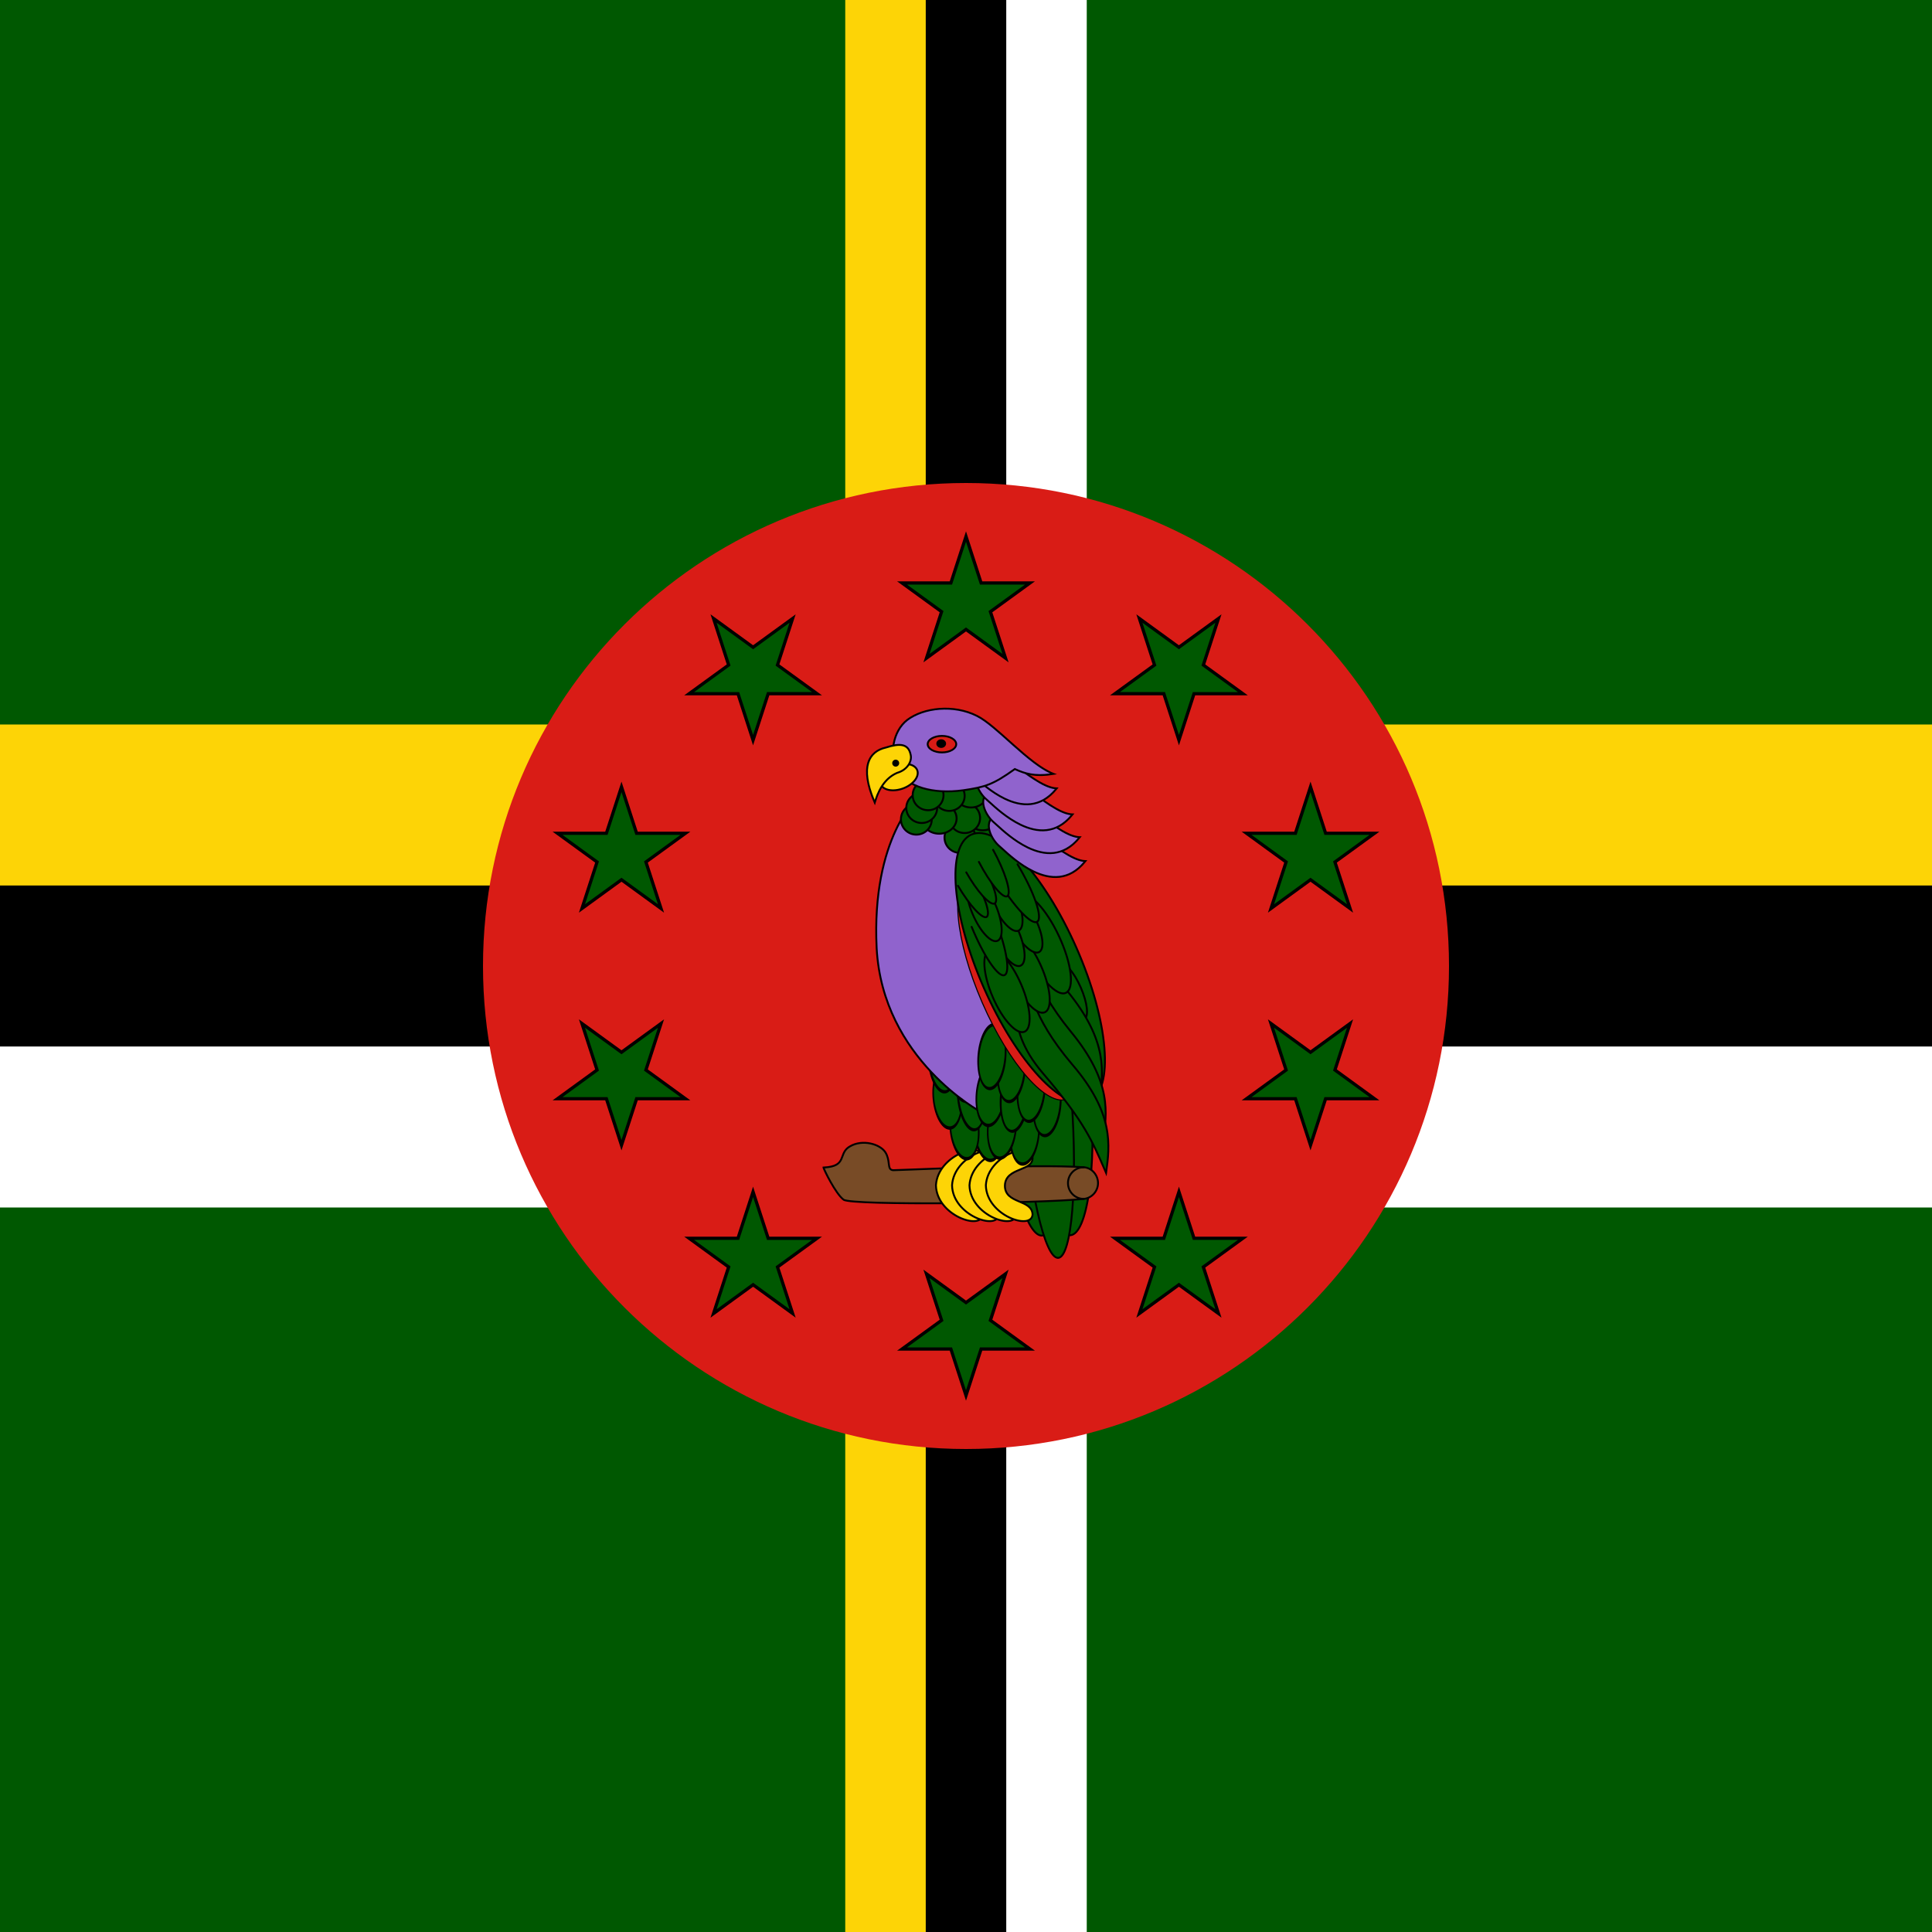 <svg width="120" height="120" viewBox="0 0 120 120" fill="none" xmlns="http://www.w3.org/2000/svg">
<rect x="0" y="0" width="120" height="120" fill="#333333" stroke="none"/>
<g clip-path="url(#clip0_909_217387)">
<path d="M0 0H120V120H0V0Z" fill="#005801"/>
<path d="M0 45H120V60H0V45ZM52.5 0H60V120H52.5V0Z" fill="#FDD406"/>
<path d="M0 60H120V75H0V60ZM60 0H67.5V120H60V0Z" fill="white"/>
<path d="M0 55H120V65H0V55ZM57.5 0H62.5V120H57.5V0Z" fill="black"/>
<path d="M60 90C76.569 90 90 76.569 90 60C90 43.431 76.569 30 60 30C43.431 30 30 43.431 30 60C30 76.569 43.431 90 60 90Z" fill="#D91C16"/>
<path d="M60 33.323L60.938 36.21H63.972L61.517 37.993L62.455 40.878L60 39.095L57.545 40.878L58.483 37.993L56.028 36.21H59.062L60 33.323Z" fill="#005801"/>
<path d="M75.68 38.418L74.743 41.305L77.197 43.088L74.162 43.088L73.226 45.973L72.288 43.087L69.253 43.087L71.708 41.305L70.77 38.419L73.224 40.202L75.68 38.418Z" fill="#005801"/>
<path d="M85.371 51.757L82.916 53.541L83.853 56.426L81.398 54.642L78.945 56.426L79.882 53.54L77.427 51.756L80.461 51.757L81.398 48.871L82.336 51.756L85.371 51.757Z" fill="#005801"/>
<path d="M85.371 68.244L82.336 68.244L81.398 71.129L80.461 68.243L77.427 68.244L79.882 66.46L78.945 63.574L81.398 65.358L83.853 63.574L82.916 66.459L85.371 68.244Z" fill="#005801"/>
<path d="M75.68 81.582L73.224 79.798L70.77 81.581L71.708 78.695L69.253 76.913L72.288 76.912L73.226 74.027L74.162 76.912L77.197 76.912L74.743 78.695L75.68 81.582Z" fill="#005801"/>
<path d="M60 86.677L59.062 83.79H56.028L58.483 82.007L57.545 79.122L60 80.905L62.455 79.122L61.517 82.007L63.972 83.79H60.938L60 86.677Z" fill="#005801"/>
<path d="M44.32 81.582L45.258 78.695L42.803 76.912L45.838 76.912L46.775 74.027L47.712 76.912L50.747 76.913L48.292 78.695L49.23 81.581L46.776 79.798L44.32 81.582Z" fill="#005801"/>
<path d="M34.629 68.244L37.084 66.459L36.147 63.574L38.602 65.358L41.056 63.574L40.118 66.46L42.573 68.244L39.539 68.243L38.602 71.129L37.664 68.244L34.629 68.244Z" fill="#005801"/>
<path d="M34.629 51.757L37.664 51.756L38.602 48.871L39.539 51.757L42.573 51.756L40.118 53.54L41.056 56.426L38.602 54.642L36.147 56.426L37.084 53.541L34.629 51.757Z" fill="#005801"/>
<path d="M44.32 38.418L46.776 40.202L49.23 38.419L48.292 41.305L50.747 43.087L47.712 43.087L46.775 45.973L45.838 43.088L42.803 43.088L45.258 41.305L44.32 38.418Z" fill="#005801"/>
<path fill-rule="evenodd" clip-rule="evenodd" d="M60 33L61.011 36.11H64.279L61.634 38.032L62.645 41.14L60 39.219L57.355 41.14L58.366 38.032L55.721 36.11H58.989L60 33ZM60 33.647L59.134 36.31H56.336L58.601 37.955L57.735 40.617L60 38.971L62.265 40.617L61.399 37.955L63.664 36.31H60.866L60 33.647ZM75.87 38.156L74.86 41.267L77.504 43.188L74.235 43.188L73.226 46.297L72.215 43.188L68.945 43.187L71.591 41.267L70.58 38.157L73.224 40.078L75.87 38.156ZM44.13 38.156L46.776 40.078L49.42 38.157L48.409 41.267L51.055 43.187L47.785 43.188L46.774 46.297L45.765 43.188L42.496 43.188L45.14 41.267L44.13 38.156ZM75.49 38.68L73.224 40.326L70.96 38.681L71.826 41.343L69.561 42.987L72.36 42.987L73.225 45.65L74.09 42.988L76.889 42.988L74.625 41.343L75.49 38.68ZM44.51 38.68L45.375 41.343L43.111 42.988L45.91 42.988L46.775 45.65L47.64 42.987L50.439 42.987L48.174 41.343L49.039 38.681L46.776 40.326L44.51 38.68ZM38.602 48.548L39.612 51.657L42.881 51.656L40.236 53.578L41.246 56.688L38.602 54.766L35.957 56.688L36.967 53.579L34.321 51.657L37.592 51.656L38.602 48.548ZM81.398 48.548L82.408 51.656L85.679 51.657L83.033 53.579L84.043 56.688L81.398 54.766L78.754 56.688L79.764 53.578L77.119 51.656L80.388 51.657L81.398 48.548ZM81.398 49.195L80.534 51.857L77.735 51.856L79.999 53.502L79.135 56.164L81.398 54.518L83.663 56.164L82.798 53.503L85.063 51.856L82.263 51.856L81.398 49.195ZM38.602 49.195L37.737 51.856L34.937 51.856L37.202 53.503L36.337 56.164L38.602 54.518L40.865 56.164L40.001 53.502L42.265 51.856L39.467 51.857L38.602 49.195ZM78.754 63.312L81.398 65.234L84.043 63.312L83.033 66.421L85.679 68.344L82.408 68.344L81.398 71.453L80.388 68.343L77.119 68.344L79.764 66.422L78.754 63.312ZM41.246 63.312L40.236 66.422L42.881 68.344L39.612 68.343L38.602 71.453L37.592 68.344L34.321 68.344L36.967 66.421L35.957 63.312L38.602 65.234L41.246 63.312ZM79.135 63.836L79.999 66.498L77.735 68.144L80.534 68.143L81.398 70.805L82.263 68.144L85.063 68.144L82.798 66.497L83.663 63.836L81.398 65.482L79.135 63.836ZM40.865 63.836L38.602 65.482L36.337 63.836L37.202 66.497L34.937 68.144L37.737 68.144L38.602 70.805L39.467 68.143L42.265 68.144L40.001 66.498L40.865 63.836ZM46.774 73.703L47.785 76.812L51.055 76.813L48.409 78.734L49.42 81.843L46.776 79.922L44.13 81.844L45.14 78.733L42.496 76.812L45.765 76.812L46.774 73.703ZM73.226 73.703L74.235 76.812L77.504 76.812L74.86 78.733L75.87 81.844L73.224 79.922L70.58 81.843L71.591 78.734L68.945 76.813L72.215 76.812L73.226 73.703ZM46.775 74.35L45.91 77.012L43.111 77.012L45.375 78.657L44.51 81.32L46.776 79.674L49.039 81.319L48.174 78.657L50.439 77.013L47.64 77.013L46.775 74.35ZM73.225 74.35L72.36 77.013L69.561 77.013L71.826 78.657L70.96 81.319L73.224 79.674L75.49 81.32L74.625 78.657L76.889 77.012L74.09 77.012L73.225 74.35ZM57.355 78.86L60 80.781L62.645 78.86L61.634 81.969L64.279 83.89H61.011L60 87L58.989 83.89H55.721L58.366 81.969L57.355 78.86ZM57.735 79.383L58.601 82.045L56.336 83.69H59.134L60 86.353L60.866 83.69H63.664L61.399 82.045L62.265 79.383L60 81.029L57.735 79.383Z" fill="black"/>
<path d="M62.318 68.058C62.658 72.925 63.738 76.814 64.73 76.744C65.721 76.675 66.249 72.673 65.909 67.807C65.569 62.94 64.489 59.051 63.497 59.121C62.505 59.19 61.977 63.191 62.318 68.058Z" fill="#005801"/>
<path fill-rule="evenodd" clip-rule="evenodd" d="M63.833 59.318C63.715 59.215 63.605 59.172 63.501 59.179C63.398 59.186 63.295 59.245 63.192 59.363C63.089 59.482 62.991 59.656 62.901 59.883C62.72 60.338 62.572 60.991 62.466 61.798C62.253 63.41 62.206 65.623 62.376 68.054C62.546 70.484 62.901 72.669 63.336 74.237C63.553 75.02 63.79 75.647 64.033 76.072C64.154 76.284 64.275 76.443 64.394 76.546C64.512 76.65 64.622 76.693 64.725 76.686C64.829 76.679 64.932 76.62 65.035 76.502C65.138 76.383 65.235 76.209 65.326 75.981C65.507 75.527 65.654 74.874 65.761 74.067C65.974 72.454 66.021 70.242 65.851 67.811C65.681 65.38 65.326 63.195 64.891 61.628C64.674 60.844 64.436 60.218 64.194 59.793C64.073 59.581 63.952 59.422 63.833 59.318ZM65.004 61.597C65.441 63.174 65.797 65.367 65.967 67.803C66.138 70.239 66.091 72.46 65.877 74.082C65.77 74.893 65.621 75.557 65.434 76.024C65.341 76.258 65.238 76.446 65.123 76.578C65.008 76.711 64.878 76.792 64.734 76.802C64.589 76.812 64.449 76.75 64.317 76.634C64.185 76.519 64.056 76.348 63.931 76.129C63.682 75.692 63.442 75.055 63.223 74.268C62.785 72.691 62.43 70.498 62.26 68.062C62.089 65.626 62.136 63.405 62.35 61.783C62.457 60.972 62.606 60.308 62.792 59.84C62.886 59.607 62.989 59.419 63.104 59.287C63.218 59.154 63.348 59.072 63.493 59.062C63.638 59.052 63.778 59.115 63.91 59.23C64.042 59.346 64.171 59.517 64.295 59.735C64.545 60.172 64.785 60.809 65.004 61.597Z" fill="black"/>
<path d="M63.971 68.043C64.311 72.909 65.436 76.795 66.482 76.722C67.529 76.649 68.102 72.644 67.761 67.778C67.421 62.911 66.297 59.025 65.25 59.098C64.203 59.171 63.63 63.176 63.971 68.043Z" fill="#005801"/>
<path fill-rule="evenodd" clip-rule="evenodd" d="M65.607 59.295C65.483 59.193 65.365 59.149 65.254 59.156C65.143 59.164 65.032 59.224 64.923 59.343C64.814 59.463 64.711 59.637 64.614 59.865C64.421 60.32 64.263 60.974 64.148 61.781C63.917 63.395 63.859 65.608 64.029 68.038C64.199 70.469 64.564 72.653 65.017 74.219C65.244 75.002 65.492 75.627 65.746 76.051C65.873 76.263 66 76.422 66.125 76.525C66.249 76.627 66.367 76.671 66.478 76.664C66.589 76.656 66.7 76.596 66.809 76.477C66.918 76.358 67.021 76.183 67.118 75.955C67.311 75.5 67.469 74.846 67.584 74.039C67.815 72.425 67.873 70.212 67.703 67.782C67.533 65.351 67.168 63.167 66.715 61.602C66.488 60.818 66.24 60.193 65.986 59.769C65.859 59.557 65.732 59.398 65.607 59.295ZM66.827 61.569C67.282 63.145 67.649 65.337 67.82 67.773C67.99 70.21 67.932 72.432 67.7 74.055C67.584 74.867 67.424 75.532 67.225 76.001C67.126 76.235 67.016 76.423 66.895 76.555C66.773 76.689 66.637 76.769 66.486 76.78C66.336 76.791 66.189 76.729 66.05 76.615C65.912 76.5 65.777 76.329 65.646 76.111C65.384 75.675 65.133 75.038 64.906 74.251C64.45 72.675 64.083 70.483 63.913 68.047C63.742 65.611 63.8 63.388 64.032 61.765C64.148 60.953 64.308 60.288 64.507 59.82C64.606 59.585 64.716 59.397 64.837 59.265C64.959 59.132 65.095 59.051 65.246 59.04C65.396 59.029 65.543 59.091 65.681 59.206C65.82 59.32 65.955 59.491 66.086 59.709C66.348 60.145 66.599 60.782 66.827 61.569Z" fill="black"/>
<path d="M63.534 68.491C63.91 73.872 64.893 78.186 65.728 78.128C66.564 78.07 66.936 73.66 66.56 68.279C66.184 62.898 65.201 58.584 64.366 58.642C63.53 58.701 63.158 63.11 63.534 68.491Z" fill="#005801"/>
<path fill-rule="evenodd" clip-rule="evenodd" d="M64.641 58.857C64.538 58.739 64.447 58.695 64.37 58.7C64.293 58.706 64.209 58.762 64.124 58.893C64.039 59.023 63.959 59.215 63.886 59.465C63.742 59.965 63.629 60.686 63.554 61.575C63.404 63.354 63.404 65.798 63.592 68.487C63.78 71.175 64.12 73.596 64.516 75.336C64.714 76.207 64.926 76.904 65.139 77.38C65.246 77.618 65.352 77.796 65.454 77.913C65.557 78.031 65.647 78.075 65.724 78.07C65.802 78.064 65.885 78.008 65.971 77.877C66.056 77.747 66.135 77.555 66.208 77.305C66.353 76.805 66.466 76.084 66.541 75.195C66.691 73.416 66.69 70.972 66.502 68.283C66.314 65.595 65.975 63.174 65.578 61.434C65.38 60.563 65.168 59.866 64.955 59.391C64.848 59.153 64.743 58.974 64.641 58.857ZM65.692 61.408C66.09 63.156 66.43 65.583 66.618 68.275C66.807 70.968 66.808 73.418 66.657 75.204C66.582 76.097 66.468 76.826 66.32 77.337C66.246 77.593 66.162 77.797 66.068 77.941C65.975 78.083 65.864 78.177 65.733 78.186C65.601 78.195 65.478 78.118 65.366 77.99C65.253 77.861 65.141 77.67 65.033 77.427C64.815 76.942 64.601 76.236 64.402 75.362C64.004 73.614 63.664 71.187 63.476 68.495C63.288 65.802 63.287 63.352 63.438 61.566C63.513 60.673 63.626 59.944 63.775 59.433C63.848 59.178 63.932 58.973 64.026 58.83C64.119 58.687 64.23 58.593 64.362 58.584C64.493 58.575 64.617 58.652 64.728 58.78C64.842 58.91 64.953 59.1 65.062 59.343C65.279 59.828 65.493 60.535 65.692 61.408Z" fill="black"/>
<path d="M67.317 74.467C64.633 74.75 52.9 74.883 52.4 74.517C51.9 74.15 51.15 72.6 51.15 72.517C52.683 72.45 52.017 71.633 52.8 71.2C53.567 70.75 54.667 71.05 55 71.583C55.333 72.133 55.067 72.667 55.483 72.683C55.917 72.683 64.25 72.283 67.317 72.5C67.817 72.533 68.2 72.983 68.2 73.483C68.2 73.983 67.817 74.417 67.317 74.467Z" fill="#784B26"/>
<path fill-rule="evenodd" clip-rule="evenodd" d="M54.051 71.08C53.649 70.997 53.198 71.034 52.83 71.25L52.828 71.251L52.828 71.251C52.542 71.409 52.466 71.613 52.386 71.829C52.363 71.892 52.339 71.956 52.309 72.02C52.244 72.161 52.152 72.294 51.973 72.395C51.808 72.487 51.575 72.549 51.23 72.571C51.232 72.577 51.234 72.583 51.237 72.589C51.258 72.639 51.289 72.707 51.328 72.787C51.405 72.949 51.514 73.161 51.638 73.382C51.763 73.603 51.902 73.832 52.041 74.028C52.181 74.225 52.318 74.384 52.434 74.47C52.441 74.475 52.459 74.483 52.495 74.493C52.529 74.503 52.574 74.513 52.63 74.522C52.742 74.541 52.893 74.558 53.079 74.573C53.452 74.604 53.96 74.628 54.566 74.645C55.777 74.68 57.374 74.689 59.039 74.677C62.371 74.654 65.972 74.55 67.311 74.409L67.311 74.409C67.78 74.362 68.142 73.954 68.142 73.483C68.142 73.011 67.779 72.589 67.313 72.558L67.313 72.558C65.783 72.45 62.936 72.496 60.414 72.569C58.82 72.615 57.355 72.672 56.44 72.707C55.909 72.728 55.563 72.742 55.483 72.742H55.481L55.481 72.742C55.362 72.737 55.281 72.693 55.23 72.613C55.183 72.54 55.166 72.442 55.153 72.341C55.15 72.318 55.147 72.294 55.144 72.27C55.12 72.076 55.092 71.847 54.95 71.614C54.795 71.366 54.454 71.164 54.051 71.08ZM54.074 70.966C54.496 71.053 54.871 71.267 55.05 71.552L55.05 71.553L55.05 71.553C55.205 71.809 55.236 72.063 55.26 72.257C55.263 72.281 55.265 72.304 55.268 72.326C55.282 72.429 55.297 72.502 55.328 72.55C55.355 72.592 55.396 72.621 55.484 72.625C55.566 72.625 55.907 72.612 56.43 72.591C57.343 72.556 58.809 72.498 60.411 72.452C62.931 72.379 65.784 72.333 67.321 72.442C67.854 72.478 68.258 72.956 68.258 73.483C68.258 74.013 67.853 74.472 67.323 74.525C65.978 74.667 62.371 74.771 59.04 74.794C57.374 74.805 55.776 74.796 54.563 74.762C53.956 74.744 53.445 74.721 53.07 74.69C52.882 74.674 52.727 74.657 52.611 74.637C52.553 74.627 52.503 74.617 52.463 74.606C52.425 74.595 52.39 74.582 52.365 74.564C52.233 74.466 52.087 74.294 51.946 74.095C51.804 73.895 51.662 73.662 51.537 73.439C51.411 73.216 51.301 73.002 51.222 72.838C51.183 72.756 51.151 72.686 51.129 72.634C51.118 72.608 51.11 72.586 51.103 72.568C51.1 72.559 51.098 72.551 51.096 72.544C51.094 72.538 51.092 72.527 51.092 72.517V72.461L51.148 72.458C51.526 72.442 51.762 72.379 51.916 72.293C52.068 72.208 52.145 72.097 52.203 71.971C52.227 71.919 52.248 71.863 52.27 71.804C52.351 71.583 52.444 71.33 52.771 71.149C53.169 70.916 53.651 70.878 54.074 70.966Z" fill="black"/>
<path d="M59.317 73.633C59.3 74.8 61 74.467 61.033 75.433C60.983 76.45 58.167 75.5 58.133 73.617C58.25 71.75 61 70.833 61.033 71.9C61.067 72.783 59.35 72.483 59.317 73.633Z" fill="#FDD406"/>
<path fill-rule="evenodd" clip-rule="evenodd" d="M58.192 73.618C58.209 74.528 58.899 75.219 59.602 75.56C59.954 75.73 60.301 75.808 60.559 75.785C60.687 75.773 60.789 75.737 60.859 75.679C60.926 75.623 60.969 75.544 60.975 75.433C60.967 75.214 60.866 75.069 60.714 74.955C60.573 74.849 60.392 74.772 60.2 74.69C60.178 74.681 60.156 74.671 60.133 74.662C59.92 74.57 59.699 74.469 59.533 74.313C59.364 74.154 59.254 73.941 59.258 73.632L59.258 73.632L59.258 73.632C59.267 73.327 59.389 73.115 59.565 72.958C59.738 72.803 59.963 72.702 60.178 72.613C60.203 72.602 60.228 72.592 60.254 72.581C60.443 72.503 60.617 72.431 60.75 72.335C60.895 72.229 60.983 72.099 60.975 71.902L60.975 71.902C60.971 71.782 60.93 71.695 60.864 71.633C60.797 71.571 60.699 71.53 60.575 71.513C60.326 71.481 59.987 71.549 59.639 71.711C58.945 72.035 58.249 72.715 58.192 73.618ZM61.092 71.898C61.087 71.751 61.035 71.633 60.944 71.548C60.854 71.464 60.73 71.416 60.59 71.398C60.311 71.361 59.949 71.438 59.59 71.605C58.873 71.94 58.135 72.651 58.075 73.613L58.075 73.615L58.075 73.618C58.092 74.59 58.827 75.314 59.552 75.665C59.915 75.841 60.283 75.927 60.569 75.901C60.712 75.888 60.839 75.847 60.933 75.769C61.028 75.69 61.085 75.578 61.092 75.436L61.092 75.434L61.092 75.431C61.083 75.168 60.959 74.993 60.784 74.862C60.631 74.747 60.436 74.664 60.246 74.583C60.224 74.574 60.202 74.564 60.179 74.555C59.965 74.463 59.762 74.368 59.613 74.228C59.467 74.091 59.371 73.909 59.375 73.635C59.383 73.365 59.489 73.183 59.642 73.045C59.799 72.905 60.008 72.81 60.222 72.72C60.248 72.71 60.273 72.7 60.298 72.689C60.485 72.612 60.674 72.534 60.818 72.429C60.986 72.306 61.101 72.143 61.092 71.898Z" fill="black"/>
<path d="M60.317 73.633C60.3 74.8 62 74.467 62.033 75.433C61.983 76.45 59.167 75.5 59.133 73.617C59.25 71.75 62 70.833 62.033 71.9C62.067 72.783 60.35 72.483 60.317 73.633Z" fill="#FDD406"/>
<path fill-rule="evenodd" clip-rule="evenodd" d="M59.192 73.618C59.209 74.528 59.899 75.219 60.602 75.56C60.954 75.73 61.301 75.808 61.559 75.785C61.687 75.773 61.789 75.737 61.859 75.679C61.926 75.623 61.969 75.544 61.975 75.433C61.967 75.214 61.866 75.069 61.714 74.955C61.573 74.849 61.392 74.772 61.2 74.69C61.178 74.681 61.156 74.671 61.133 74.662C60.92 74.57 60.699 74.469 60.533 74.313C60.364 74.154 60.254 73.941 60.258 73.632L60.258 73.632L60.258 73.632C60.267 73.327 60.389 73.115 60.565 72.958C60.738 72.803 60.963 72.702 61.178 72.613C61.203 72.602 61.228 72.592 61.254 72.581C61.443 72.503 61.617 72.431 61.75 72.335C61.895 72.229 61.983 72.099 61.975 71.902L61.975 71.902C61.971 71.782 61.93 71.695 61.864 71.633C61.797 71.571 61.699 71.53 61.575 71.513C61.326 71.481 60.987 71.549 60.639 71.711C59.945 72.035 59.249 72.715 59.192 73.618ZM62.092 71.898C62.087 71.751 62.035 71.633 61.944 71.548C61.854 71.464 61.73 71.416 61.59 71.398C61.311 71.361 60.949 71.438 60.59 71.605C59.873 71.94 59.135 72.651 59.075 73.613L59.075 73.615L59.075 73.618C59.092 74.59 59.827 75.314 60.552 75.665C60.915 75.841 61.283 75.927 61.569 75.901C61.712 75.888 61.839 75.847 61.933 75.769C62.028 75.69 62.085 75.578 62.092 75.436L62.092 75.434L62.092 75.431C62.083 75.168 61.959 74.993 61.784 74.862C61.631 74.747 61.436 74.664 61.246 74.583C61.224 74.574 61.202 74.564 61.179 74.555C60.965 74.463 60.762 74.368 60.613 74.228C60.467 74.091 60.371 73.909 60.375 73.635C60.383 73.365 60.489 73.183 60.642 73.045C60.799 72.905 61.008 72.81 61.222 72.72C61.248 72.71 61.273 72.7 61.298 72.689C61.485 72.612 61.674 72.534 61.818 72.429C61.986 72.306 62.101 72.143 62.092 71.898Z" fill="black"/>
<path d="M61.4 73.633C61.383 74.8 63.083 74.467 63.117 75.433C63.067 76.45 60.25 75.5 60.217 73.617C60.333 71.75 63.083 70.833 63.117 71.9C63.15 72.783 61.433 72.483 61.4 73.633Z" fill="#FDD406"/>
<path fill-rule="evenodd" clip-rule="evenodd" d="M60.275 73.618C60.292 74.528 60.982 75.219 61.686 75.56C62.037 75.73 62.384 75.808 62.642 75.785C62.77 75.773 62.872 75.737 62.942 75.679C63.01 75.623 63.052 75.544 63.058 75.433C63.05 75.214 62.949 75.069 62.797 74.955C62.656 74.849 62.475 74.772 62.283 74.69C62.261 74.681 62.239 74.671 62.217 74.662C62.004 74.57 61.783 74.469 61.617 74.313C61.447 74.154 61.337 73.941 61.342 73.632L61.342 73.632L61.342 73.632C61.35 73.327 61.472 73.115 61.648 72.958C61.822 72.803 62.047 72.702 62.261 72.613C62.286 72.602 62.312 72.592 62.337 72.581C62.526 72.503 62.701 72.431 62.833 72.335C62.978 72.229 63.066 72.099 63.058 71.902L63.058 71.902C63.055 71.782 63.014 71.695 62.947 71.633C62.88 71.571 62.782 71.53 62.658 71.513C62.409 71.481 62.07 71.549 61.723 71.711C61.028 72.035 60.333 72.715 60.275 73.618ZM63.175 71.898C63.17 71.751 63.118 71.633 63.027 71.548C62.937 71.464 62.814 71.416 62.673 71.398C62.394 71.361 62.032 71.438 61.673 71.605C60.956 71.94 60.219 72.651 60.158 73.613L60.158 73.615L60.158 73.618C60.176 74.59 60.91 75.314 61.635 75.665C61.998 75.841 62.367 75.927 62.652 75.901C62.795 75.888 62.922 75.847 63.016 75.769C63.112 75.69 63.168 75.578 63.175 75.436L63.175 75.434L63.175 75.431C63.166 75.168 63.042 74.993 62.867 74.862C62.714 74.747 62.52 74.664 62.33 74.583C62.307 74.574 62.285 74.564 62.263 74.555C62.048 74.463 61.846 74.368 61.697 74.228C61.551 74.091 61.455 73.909 61.458 73.635C61.466 73.365 61.572 73.183 61.726 73.045C61.883 72.905 62.091 72.81 62.306 72.72C62.331 72.71 62.356 72.7 62.381 72.689C62.568 72.612 62.757 72.534 62.901 72.429C63.07 72.306 63.184 72.143 63.175 71.898Z" fill="black"/>
<path d="M62.417 73.633C62.4 74.8 64.1 74.467 64.133 75.433C64.083 76.45 61.267 75.5 61.233 73.617C61.35 71.75 64.1 70.833 64.133 71.9C64.167 72.783 62.45 72.483 62.417 73.633Z" fill="#FDD406"/>
<path fill-rule="evenodd" clip-rule="evenodd" d="M61.292 73.618C61.309 74.528 61.999 75.219 62.703 75.56C63.054 75.73 63.401 75.808 63.659 75.785C63.787 75.773 63.889 75.737 63.959 75.679C64.026 75.623 64.069 75.544 64.075 75.433C64.067 75.214 63.966 75.069 63.814 74.955C63.673 74.849 63.492 74.772 63.3 74.69C63.278 74.681 63.256 74.671 63.233 74.662C63.02 74.57 62.799 74.469 62.633 74.313C62.464 74.154 62.354 73.941 62.358 73.632L62.358 73.632L62.358 73.632C62.367 73.327 62.489 73.115 62.665 72.958C62.838 72.803 63.063 72.702 63.278 72.613C63.303 72.602 63.328 72.592 63.354 72.581C63.543 72.503 63.717 72.431 63.85 72.335C63.995 72.229 64.082 72.099 64.075 71.902L64.075 71.902C64.071 71.782 64.03 71.695 63.964 71.633C63.897 71.571 63.799 71.53 63.675 71.513C63.426 71.481 63.087 71.549 62.739 71.711C62.045 72.035 61.349 72.715 61.292 73.618ZM64.192 71.898C64.187 71.751 64.135 71.633 64.044 71.548C63.954 71.464 63.83 71.416 63.69 71.398C63.411 71.361 63.049 71.438 62.69 71.605C61.973 71.94 61.235 72.651 61.175 73.613L61.175 73.615L61.175 73.618C61.192 74.59 61.927 75.314 62.652 75.665C63.015 75.841 63.383 75.927 63.669 75.901C63.812 75.888 63.939 75.847 64.033 75.769C64.128 75.69 64.185 75.578 64.192 75.436L64.192 75.434L64.192 75.431C64.183 75.168 64.058 74.993 63.884 74.862C63.731 74.747 63.536 74.664 63.346 74.583C63.324 74.574 63.302 74.564 63.279 74.555C63.065 74.463 62.862 74.368 62.713 74.228C62.567 74.091 62.471 73.909 62.475 73.635C62.483 73.365 62.589 73.183 62.743 73.045C62.9 72.905 63.108 72.81 63.323 72.72C63.348 72.71 63.373 72.7 63.398 72.689C63.585 72.612 63.774 72.534 63.918 72.429C64.087 72.306 64.201 72.143 64.192 71.898Z" fill="black"/>
<path d="M60.764 71.326C61.119 72.164 61.681 72.324 62.019 71.682C62.356 71.04 62.342 69.84 61.987 69.002C61.632 68.163 61.07 68.004 60.732 68.645C60.394 69.287 60.408 70.487 60.764 71.326Z" fill="#005801"/>
<path fill-rule="evenodd" clip-rule="evenodd" d="M61.949 69.074C61.604 68.26 61.073 68.134 60.764 68.721C60.455 69.308 60.457 70.439 60.802 71.253C61.147 72.067 61.678 72.194 61.987 71.607C62.296 71.019 62.293 69.888 61.949 69.074ZM60.7 68.57C61.066 67.873 61.659 68.066 62.025 68.929C62.391 69.793 62.417 71.061 62.051 71.758C61.684 72.454 61.091 72.262 60.725 71.398C60.36 70.535 60.333 69.266 60.7 68.57Z" fill="black"/>
<path d="M59.292 71.221C59.647 72.059 60.209 72.219 60.547 71.577C60.884 70.935 60.87 69.735 60.515 68.897C60.16 68.058 59.598 67.899 59.26 68.54C58.922 69.182 58.936 70.382 59.292 71.221Z" fill="#005801"/>
<path fill-rule="evenodd" clip-rule="evenodd" d="M60.477 68.969C60.132 68.155 59.601 68.029 59.292 68.616C58.983 69.203 58.985 70.334 59.33 71.148C59.675 71.962 60.206 72.089 60.515 71.501C60.824 70.914 60.822 69.783 60.477 68.969ZM59.228 68.465C59.594 67.768 60.187 67.961 60.553 68.824C60.919 69.687 60.945 70.956 60.579 71.653C60.212 72.349 59.619 72.157 59.254 71.293C58.888 70.43 58.861 69.161 59.228 68.465Z" fill="black"/>
<path d="M58.237 69.315C58.592 70.154 59.154 70.313 59.492 69.672C59.83 69.03 59.815 67.83 59.46 66.991C59.105 66.153 58.543 65.993 58.205 66.635C57.867 67.277 57.882 68.477 58.237 69.315Z" fill="#005801"/>
<path fill-rule="evenodd" clip-rule="evenodd" d="M59.422 67.064C59.077 66.25 58.546 66.123 58.237 66.71C57.928 67.297 57.93 68.429 58.275 69.243C58.62 70.056 59.151 70.183 59.46 69.596C59.769 69.009 59.767 67.878 59.422 67.064ZM58.173 66.559C58.54 65.863 59.132 66.055 59.498 66.919C59.864 67.782 59.89 69.051 59.524 69.747C59.157 70.444 58.565 70.251 58.199 69.388C57.833 68.525 57.807 67.256 58.173 66.559Z" fill="black"/>
<path d="M59.618 68.845C59.876 69.924 60.407 70.454 60.805 70.028C61.203 69.603 61.317 68.382 61.059 67.303C60.802 66.223 60.271 65.693 59.873 66.119C59.474 66.545 59.361 67.765 59.618 68.845Z" fill="#005801"/>
<path fill-rule="evenodd" clip-rule="evenodd" d="M60.479 66.233C60.27 66.025 60.06 66.015 59.891 66.196C59.722 66.377 59.6 66.741 59.556 67.221C59.511 67.696 59.545 68.257 59.672 68.787C59.798 69.317 59.991 69.708 60.198 69.914C60.407 70.123 60.618 70.132 60.787 69.952C60.956 69.771 61.077 69.406 61.122 68.926C61.166 68.451 61.132 67.89 61.005 67.361C60.879 66.831 60.686 66.439 60.479 66.233ZM60.558 66.059C60.781 66.282 60.982 66.695 61.114 67.245C61.245 67.795 61.282 68.384 61.234 68.895C61.187 69.402 61.052 69.86 60.823 70.105C60.594 70.35 60.34 70.308 60.12 70.088C59.897 69.866 59.695 69.452 59.564 68.903C59.433 68.353 59.395 67.764 59.443 67.252C59.49 66.746 59.625 66.287 59.854 66.042C60.083 65.797 60.337 65.84 60.558 66.059Z" fill="black"/>
<path d="M59.157 67.339C59.446 68.305 59.985 68.68 60.362 68.175C60.739 67.67 60.811 66.478 60.523 65.512C60.234 64.545 59.694 64.171 59.318 64.676C58.941 65.18 58.869 66.373 59.157 67.339Z" fill="#005801"/>
<path fill-rule="evenodd" clip-rule="evenodd" d="M59.925 64.638C59.715 64.493 59.507 64.531 59.341 64.753C59.175 64.975 59.069 65.358 59.041 65.82C59.013 66.281 59.065 66.804 59.206 67.275C59.346 67.746 59.547 68.069 59.755 68.213C59.964 68.358 60.173 68.32 60.339 68.098C60.505 67.876 60.611 67.493 60.639 67.03C60.666 66.57 60.615 66.047 60.474 65.576C60.334 65.105 60.133 64.782 59.925 64.638ZM59.982 64.446C60.21 64.604 60.423 64.952 60.571 65.447C60.719 65.942 60.775 66.499 60.745 67.003C60.715 67.504 60.596 67.97 60.385 68.252C60.174 68.535 59.925 68.562 59.698 68.404C59.47 68.246 59.257 67.899 59.109 67.404C58.961 66.908 58.905 66.352 58.935 65.848C58.965 65.346 59.084 64.881 59.295 64.599C59.506 64.316 59.755 64.289 59.982 64.446Z" fill="black"/>
<path d="M57.843 66.756C58.132 67.722 58.671 68.096 59.048 67.592C59.425 67.087 59.497 65.894 59.209 64.928C58.92 63.962 58.381 63.588 58.004 64.092C57.627 64.597 57.555 65.789 57.843 66.756Z" fill="#005801"/>
<path fill-rule="evenodd" clip-rule="evenodd" d="M58.611 64.054C58.402 63.909 58.193 63.947 58.027 64.169C57.861 64.391 57.755 64.775 57.727 65.237C57.699 65.698 57.751 66.22 57.892 66.691C58.032 67.162 58.233 67.485 58.441 67.63C58.651 67.775 58.859 67.736 59.025 67.514C59.191 67.292 59.297 66.909 59.325 66.447C59.353 65.986 59.301 65.464 59.16 64.993C59.02 64.522 58.819 64.199 58.611 64.054ZM58.668 63.863C58.896 64.021 59.109 64.368 59.257 64.864C59.405 65.359 59.461 65.916 59.431 66.419C59.401 66.921 59.282 67.386 59.071 67.669C58.86 67.951 58.611 67.978 58.384 67.821C58.156 67.663 57.943 67.315 57.795 66.82C57.647 66.325 57.591 65.768 57.621 65.265C57.651 64.763 57.77 64.298 57.981 64.015C58.192 63.732 58.441 63.705 58.668 63.863Z" fill="black"/>
<path d="M57.05 49.467C57.05 49.467 54.117 52 54.45 58.883C54.817 65.817 60.933 69.067 60.933 69.067H61.9V49.467H57.05Z" fill="#9063CD"/>
<path fill-rule="evenodd" clip-rule="evenodd" d="M57.028 49.408H61.958V69.125H60.919L60.906 69.118L60.933 69.067C60.906 69.118 60.906 69.118 60.906 69.118L60.906 69.118L60.905 69.118L60.901 69.116C60.898 69.114 60.894 69.112 60.888 69.108C60.876 69.102 60.858 69.092 60.836 69.079C60.79 69.053 60.724 69.015 60.639 68.963C60.47 68.86 60.229 68.705 59.938 68.498C59.356 68.083 58.577 67.458 57.787 66.615C56.205 64.929 54.576 62.371 54.392 58.886L54.392 58.886C54.225 55.435 54.876 53.072 55.572 51.569C55.92 50.818 56.279 50.282 56.551 49.934C56.687 49.76 56.802 49.633 56.883 49.548C56.923 49.507 56.955 49.475 56.977 49.454C56.988 49.444 56.997 49.436 57.002 49.431L57.009 49.425L57.011 49.423L57.012 49.423L57.012 49.423C57.012 49.422 57.012 49.422 57.05 49.467L57.012 49.423L57.028 49.408ZM57.072 49.525C57.068 49.529 57.063 49.534 57.057 49.539C57.036 49.559 57.006 49.589 56.967 49.629C56.888 49.711 56.776 49.835 56.643 50.006C56.376 50.348 56.022 50.876 55.678 51.618C54.99 53.103 54.342 55.448 54.508 58.88C54.691 62.329 56.303 64.863 57.872 66.535C58.656 67.371 59.429 67.992 60.006 68.403C60.294 68.609 60.533 68.762 60.7 68.864C60.784 68.915 60.849 68.953 60.893 68.978C60.916 68.99 60.932 69 60.944 69.006C60.945 69.007 60.947 69.008 60.948 69.008H61.842V49.525H57.072Z" fill="black"/>
<path d="M63.026 71.932C63.37 72.558 63.93 72.371 64.276 71.516C64.623 70.66 64.624 69.46 64.279 68.834C63.935 68.209 63.375 68.395 63.029 69.251C62.682 70.106 62.681 71.307 63.026 71.932Z" fill="#005801"/>
<path fill-rule="evenodd" clip-rule="evenodd" d="M64.249 68.91C63.935 68.34 63.405 68.49 63.068 69.323C62.731 70.155 62.742 71.286 63.056 71.856C63.37 72.426 63.9 72.276 64.237 71.444C64.574 70.611 64.563 69.48 64.249 68.91ZM62.989 69.179C63.345 68.301 63.935 68.077 64.31 68.758C64.686 69.439 64.671 70.709 64.316 71.587C63.961 72.465 63.37 72.689 62.995 72.008C62.62 71.327 62.634 70.057 62.989 69.179Z" fill="black"/>
<path d="M61.606 71.568C61.95 72.193 62.51 72.007 62.857 71.151C63.203 70.296 63.204 69.095 62.86 68.47C62.515 67.844 61.955 68.031 61.609 68.886C61.263 69.742 61.261 70.942 61.606 71.568Z" fill="#005801"/>
<path fill-rule="evenodd" clip-rule="evenodd" d="M62.829 68.546C62.515 67.976 61.986 68.125 61.648 68.958C61.311 69.791 61.323 70.922 61.637 71.492C61.95 72.061 62.48 71.912 62.817 71.079C63.154 70.247 63.143 69.115 62.829 68.546ZM61.569 68.815C61.925 67.937 62.515 67.713 62.89 68.394C63.266 69.075 63.252 70.345 62.896 71.223C62.541 72.101 61.95 72.325 61.575 71.644C61.2 70.963 61.214 69.693 61.569 68.815Z" fill="black"/>
<path d="M60.899 69.534C61.244 70.159 61.804 69.973 62.15 69.117C62.496 68.262 62.497 67.062 62.153 66.436C61.808 65.811 61.248 65.997 60.902 66.853C60.556 67.708 60.554 68.909 60.899 69.534Z" fill="#005801"/>
<path fill-rule="evenodd" clip-rule="evenodd" d="M62.122 66.512C61.808 65.942 61.279 66.092 60.942 66.924C60.605 67.757 60.616 68.888 60.93 69.458C61.244 70.028 61.773 69.878 62.11 69.046C62.447 68.213 62.436 67.082 62.122 66.512ZM60.863 66.781C61.218 65.903 61.808 65.679 62.184 66.36C62.559 67.041 62.545 68.311 62.189 69.189C61.834 70.067 61.243 70.291 60.868 69.61C60.493 68.929 60.507 67.659 60.863 66.781Z" fill="black"/>
<path d="M62.591 70.144C63.005 70.537 63.53 69.96 63.763 68.856C63.996 67.752 63.849 66.539 63.435 66.146C63.021 65.754 62.496 66.331 62.263 67.435C62.03 68.539 62.176 69.752 62.591 70.144Z" fill="#005801"/>
<path fill-rule="evenodd" clip-rule="evenodd" d="M62.825 66.312C62.62 66.537 62.434 66.946 62.32 67.489C62.205 68.031 62.185 68.597 62.242 69.07C62.3 69.549 62.432 69.903 62.607 70.068C62.781 70.233 62.994 70.207 63.201 69.979C63.406 69.754 63.592 69.345 63.706 68.802C63.821 68.259 63.841 67.694 63.784 67.221C63.726 66.742 63.593 66.388 63.419 66.223C63.245 66.057 63.032 66.084 62.825 66.312ZM62.738 66.147C62.955 65.908 63.212 65.843 63.451 66.07C63.691 66.297 63.839 66.746 63.9 67.248C63.961 67.755 63.938 68.348 63.82 68.909C63.701 69.471 63.508 69.902 63.288 70.144C63.071 70.382 62.814 70.448 62.574 70.221C62.335 69.994 62.187 69.545 62.126 69.043C62.065 68.535 62.087 67.942 62.206 67.381C62.325 66.82 62.518 66.388 62.738 66.147Z" fill="black"/>
<path d="M64.545 70.345C64.931 70.815 65.463 70.394 65.732 69.403C66.001 68.411 65.906 67.226 65.519 66.756C65.133 66.285 64.601 66.707 64.332 67.698C64.063 68.689 64.158 69.874 64.545 70.345Z" fill="#005801"/>
<path fill-rule="evenodd" clip-rule="evenodd" d="M64.915 66.771C64.709 66.934 64.514 67.275 64.383 67.759C64.251 68.243 64.21 68.771 64.247 69.23C64.284 69.691 64.398 70.063 64.566 70.267C64.734 70.472 64.943 70.493 65.15 70.329C65.355 70.166 65.55 69.825 65.681 69.341C65.813 68.857 65.854 68.329 65.817 67.87C65.78 67.409 65.667 67.037 65.499 66.833C65.33 66.628 65.121 66.607 64.915 66.771ZM64.849 66.586C65.072 66.409 65.322 66.412 65.54 66.678C65.759 66.944 65.886 67.401 65.926 67.898C65.966 68.397 65.921 68.957 65.783 69.464C65.645 69.971 65.439 70.336 65.216 70.514C64.993 70.691 64.742 70.688 64.524 70.422C64.305 70.156 64.178 69.699 64.138 69.202C64.098 68.703 64.144 68.143 64.281 67.636C64.419 67.129 64.625 66.764 64.849 66.586Z" fill="black"/>
<path d="M63.56 69.457C63.947 69.928 64.478 69.506 64.748 68.515C65.017 67.524 64.921 66.339 64.535 65.868C64.148 65.397 63.617 65.819 63.347 66.81C63.078 67.801 63.174 68.986 63.56 69.457Z" fill="#005801"/>
<path fill-rule="evenodd" clip-rule="evenodd" d="M63.93 65.883C63.724 66.047 63.53 66.388 63.398 66.872C63.267 67.356 63.225 67.884 63.262 68.342C63.299 68.803 63.413 69.175 63.581 69.38C63.749 69.585 63.958 69.606 64.165 69.442C64.371 69.278 64.565 68.937 64.697 68.453C64.828 67.969 64.87 67.441 64.833 66.983C64.796 66.522 64.682 66.15 64.514 65.945C64.346 65.74 64.137 65.719 63.93 65.883ZM63.864 65.698C64.087 65.522 64.337 65.525 64.556 65.791C64.774 66.057 64.901 66.513 64.941 67.01C64.981 67.51 64.936 68.07 64.798 68.577C64.661 69.084 64.455 69.449 64.231 69.627C64.008 69.803 63.758 69.8 63.539 69.534C63.321 69.268 63.194 68.812 63.154 68.315C63.114 67.816 63.159 67.255 63.297 66.748C63.434 66.241 63.64 65.876 63.864 65.698Z" fill="black"/>
<path d="M62.325 68.23C62.711 68.7 63.243 68.278 63.512 67.287C63.781 66.296 63.686 65.111 63.299 64.641C62.913 64.17 62.381 64.591 62.112 65.583C61.843 66.574 61.938 67.759 62.325 68.23Z" fill="#005801"/>
<path fill-rule="evenodd" clip-rule="evenodd" d="M62.695 64.656C62.489 64.819 62.294 65.16 62.163 65.644C62.031 66.128 61.99 66.656 62.027 67.115C62.064 67.576 62.178 67.948 62.346 68.152C62.514 68.357 62.723 68.378 62.929 68.214C63.135 68.051 63.33 67.71 63.461 67.226C63.593 66.742 63.634 66.214 63.597 65.755C63.56 65.294 63.447 64.922 63.278 64.718C63.11 64.513 62.901 64.492 62.695 64.656ZM62.629 64.471C62.852 64.294 63.102 64.297 63.32 64.563C63.539 64.829 63.666 65.286 63.706 65.783C63.746 66.282 63.7 66.842 63.563 67.349C63.425 67.856 63.219 68.221 62.995 68.399C62.773 68.576 62.522 68.573 62.304 68.307C62.085 68.041 61.958 67.584 61.918 67.087C61.878 66.588 61.924 66.028 62.061 65.521C62.199 65.014 62.405 64.649 62.629 64.471Z" fill="black"/>
<path d="M61.122 67.422C61.509 67.893 62.04 67.471 62.309 66.48C62.578 65.489 62.483 64.304 62.097 63.834C61.71 63.363 61.178 63.785 60.909 64.776C60.64 65.767 60.736 66.952 61.122 67.422Z" fill="#005801"/>
<path fill-rule="evenodd" clip-rule="evenodd" d="M61.492 63.849C61.286 64.012 61.092 64.353 60.96 64.837C60.829 65.322 60.787 65.849 60.824 66.308C60.861 66.769 60.975 67.141 61.143 67.345C61.311 67.55 61.52 67.571 61.727 67.407C61.933 67.244 62.127 66.903 62.259 66.419C62.39 65.935 62.431 65.407 62.395 64.948C62.358 64.487 62.244 64.115 62.076 63.911C61.907 63.706 61.699 63.685 61.492 63.849ZM61.426 63.664C61.649 63.487 61.899 63.49 62.118 63.757C62.336 64.022 62.463 64.479 62.503 64.976C62.543 65.475 62.498 66.035 62.36 66.542C62.222 67.049 62.017 67.414 61.793 67.592C61.57 67.769 61.32 67.766 61.101 67.5C60.883 67.234 60.755 66.777 60.716 66.28C60.675 65.781 60.721 65.221 60.859 64.714C60.996 64.207 61.202 63.842 61.426 63.664Z" fill="black"/>
<path d="M61.005 62.271C62.679 66.12 65.049 68.8 66.298 68.257C67.547 67.713 67.203 64.153 65.53 60.303C63.856 56.454 61.486 53.774 60.237 54.317C58.988 54.861 59.332 58.421 61.005 62.271Z" fill="#D91C16"/>
<path fill-rule="evenodd" clip-rule="evenodd" d="M61.34 54.511C60.92 54.279 60.549 54.218 60.25 54.348C59.952 54.478 59.743 54.79 59.627 55.256C59.511 55.721 59.489 56.334 59.558 57.051C59.697 58.486 60.2 60.335 61.036 62.257C61.872 64.18 62.881 65.809 63.836 66.889C64.314 67.429 64.776 67.83 65.196 68.063C65.615 68.296 65.986 68.356 66.285 68.226C66.583 68.096 66.792 67.784 66.908 67.318C67.024 66.853 67.046 66.241 66.977 65.523C66.838 64.088 66.335 62.239 65.499 60.317C64.663 58.395 63.654 56.765 62.699 55.685C62.222 55.145 61.759 54.744 61.34 54.511ZM62.749 55.641C63.71 56.728 64.722 58.363 65.56 60.29C66.398 62.217 66.904 64.073 67.043 65.517C67.113 66.238 67.091 66.859 66.973 67.334C66.854 67.809 66.638 68.146 66.311 68.287C65.985 68.429 65.591 68.358 65.163 68.121C64.735 67.883 64.266 67.476 63.786 66.933C62.825 65.847 61.813 64.211 60.975 62.284C60.137 60.357 59.632 58.501 59.492 57.057C59.422 56.336 59.444 55.715 59.562 55.24C59.681 54.765 59.898 54.429 60.224 54.287C60.55 54.145 60.944 54.216 61.372 54.453C61.8 54.691 62.269 55.098 62.749 55.641Z" fill="black"/>
<path d="M61.167 52.69C61.73 52.69 62.188 52.29 62.188 51.797C62.188 51.304 61.73 50.905 61.167 50.905C60.603 50.905 60.146 51.304 60.146 51.797C60.146 52.29 60.603 52.69 61.167 52.69Z" fill="#005801"/>
<path fill-rule="evenodd" clip-rule="evenodd" d="M61.167 50.965C60.628 50.965 60.206 51.345 60.206 51.797C60.206 52.25 60.628 52.63 61.167 52.63C61.705 52.63 62.127 52.25 62.127 51.797C62.127 51.345 61.705 50.965 61.167 50.965ZM60.086 51.797C60.086 51.264 60.578 50.845 61.167 50.845C61.756 50.845 62.248 51.264 62.248 51.797C62.248 52.331 61.756 52.75 61.167 52.75C60.578 52.75 60.086 52.331 60.086 51.797Z" fill="black"/>
<path d="M61.042 51.571C61.605 51.571 62.062 51.171 62.062 50.678C62.062 50.185 61.605 49.786 61.042 49.786C60.478 49.786 60.021 50.185 60.021 50.678C60.021 51.171 60.478 51.571 61.042 51.571Z" fill="#005801"/>
<path fill-rule="evenodd" clip-rule="evenodd" d="M61.042 49.846C60.503 49.846 60.081 50.226 60.081 50.678C60.081 51.131 60.503 51.511 61.042 51.511C61.58 51.511 62.002 51.131 62.002 50.678C62.002 50.226 61.58 49.846 61.042 49.846ZM59.961 50.678C59.961 50.145 60.453 49.726 61.042 49.726C61.631 49.726 62.123 50.145 62.123 50.678C62.123 51.212 61.631 51.631 61.042 51.631C60.453 51.631 59.961 51.212 59.961 50.678Z" fill="black"/>
<path d="M59.625 52.973C60.154 52.973 60.583 52.548 60.583 52.024C60.583 51.5 60.154 51.075 59.625 51.075C59.096 51.075 58.667 51.5 58.667 52.024C58.667 52.548 59.096 52.973 59.625 52.973Z" fill="#005801"/>
<path fill-rule="evenodd" clip-rule="evenodd" d="M59.625 51.135C59.128 51.135 58.727 51.534 58.727 52.024C58.727 52.514 59.128 52.913 59.625 52.913C60.122 52.913 60.523 52.514 60.523 52.024C60.523 51.534 60.122 51.135 59.625 51.135ZM58.606 52.024C58.606 51.466 59.063 51.015 59.625 51.015C60.187 51.015 60.643 51.466 60.643 52.024C60.643 52.582 60.187 53.033 59.625 53.033C59.063 53.033 58.606 52.582 58.606 52.024Z" fill="black"/>
<path d="M59.917 51.741C60.446 51.741 60.875 51.322 60.875 50.806C60.875 50.289 60.446 49.871 59.917 49.871C59.387 49.871 58.958 50.289 58.958 50.806C58.958 51.322 59.387 51.741 59.917 51.741Z" fill="#005801"/>
<path fill-rule="evenodd" clip-rule="evenodd" d="M59.917 49.931C59.419 49.931 59.019 50.324 59.019 50.806C59.019 51.288 59.419 51.681 59.917 51.681C60.414 51.681 60.815 51.288 60.815 50.806C60.815 50.324 60.414 49.931 59.917 49.931ZM58.898 50.806C58.898 50.255 59.356 49.811 59.917 49.811C60.478 49.811 60.935 50.255 60.935 50.806C60.935 51.357 60.478 51.801 59.917 51.801C59.356 51.801 58.898 51.357 58.898 50.806Z" fill="black"/>
<path d="M58.333 51.783C58.932 51.783 59.417 51.358 59.417 50.834C59.417 50.31 58.932 49.885 58.333 49.885C57.735 49.885 57.25 50.31 57.25 50.834C57.25 51.358 57.735 51.783 58.333 51.783Z" fill="#005801"/>
<path fill-rule="evenodd" clip-rule="evenodd" d="M58.333 49.945C57.761 49.945 57.31 50.35 57.31 50.834C57.31 51.318 57.761 51.723 58.333 51.723C58.906 51.723 59.356 51.318 59.356 50.834C59.356 50.35 58.906 49.945 58.333 49.945ZM57.19 50.834C57.19 50.27 57.709 49.825 58.333 49.825C58.957 49.825 59.477 50.27 59.477 50.834C59.477 51.399 58.957 51.843 58.333 51.843C57.709 51.843 57.19 51.399 57.19 50.834Z" fill="black"/>
<path d="M60.312 50.154C60.876 50.154 61.333 49.755 61.333 49.262C61.333 48.769 60.876 48.369 60.312 48.369C59.749 48.369 59.292 48.769 59.292 49.262C59.292 49.755 59.749 50.154 60.312 50.154Z" fill="#005801"/>
<path fill-rule="evenodd" clip-rule="evenodd" d="M60.312 48.429C59.774 48.429 59.352 48.809 59.352 49.262C59.352 49.714 59.774 50.094 60.312 50.094C60.851 50.094 61.273 49.714 61.273 49.262C61.273 48.809 60.851 48.429 60.312 48.429ZM59.231 49.262C59.231 48.728 59.723 48.309 60.312 48.309C60.902 48.309 61.393 48.728 61.393 49.262C61.393 49.795 60.902 50.214 60.312 50.214C59.723 50.214 59.231 49.795 59.231 49.262Z" fill="black"/>
<path d="M58.958 50.367C59.488 50.367 59.917 49.948 59.917 49.432C59.917 48.915 59.488 48.497 58.958 48.497C58.429 48.497 58 48.915 58 49.432C58 49.948 58.429 50.367 58.958 50.367Z" fill="#005801"/>
<path fill-rule="evenodd" clip-rule="evenodd" d="M58.958 48.557C58.461 48.557 58.06 48.95 58.06 49.431C58.06 49.913 58.461 50.306 58.958 50.306C59.456 50.306 59.856 49.913 59.856 49.431C59.856 48.95 59.456 48.557 58.958 48.557ZM57.94 49.431C57.94 48.88 58.397 48.436 58.958 48.436C59.519 48.436 59.977 48.88 59.977 49.431C59.977 49.983 59.519 50.427 58.958 50.427C58.397 50.427 57.94 49.983 57.94 49.431Z" fill="black"/>
<path d="M56.917 51.84C57.446 51.84 57.875 51.415 57.875 50.891C57.875 50.367 57.446 49.941 56.917 49.941C56.387 49.941 55.958 50.367 55.958 50.891C55.958 51.415 56.387 51.84 56.917 51.84Z" fill="#005801"/>
<path fill-rule="evenodd" clip-rule="evenodd" d="M56.917 50.002C56.42 50.002 56.019 50.4 56.019 50.891C56.019 51.381 56.42 51.78 56.917 51.78C57.413 51.78 57.815 51.381 57.815 50.891C57.815 50.4 57.413 50.002 56.917 50.002ZM55.898 50.891C55.898 50.333 56.355 49.882 56.917 49.882C57.479 49.882 57.935 50.333 57.935 50.891C57.935 51.449 57.479 51.9 56.917 51.9C56.355 51.9 55.898 51.449 55.898 50.891Z" fill="black"/>
<path d="M57.25 51.117C57.779 51.117 58.208 50.699 58.208 50.182C58.208 49.666 57.779 49.247 57.25 49.247C56.721 49.247 56.292 49.666 56.292 50.182C56.292 50.699 56.721 51.117 57.25 51.117Z" fill="#005801"/>
<path fill-rule="evenodd" clip-rule="evenodd" d="M57.25 49.307C56.752 49.307 56.352 49.701 56.352 50.182C56.352 50.664 56.752 51.057 57.25 51.057C57.747 51.057 58.148 50.664 58.148 50.182C58.148 49.701 57.747 49.307 57.25 49.307ZM56.231 50.182C56.231 49.631 56.689 49.187 57.25 49.187C57.811 49.187 58.268 49.631 58.268 50.182C58.268 50.733 57.811 51.178 57.25 51.178C56.689 51.178 56.231 50.733 56.231 50.182Z" fill="black"/>
<path d="M57.646 50.324C58.175 50.324 58.604 49.906 58.604 49.389C58.604 48.873 58.175 48.454 57.646 48.454C57.117 48.454 56.688 48.873 56.688 49.389C56.688 49.906 57.117 50.324 57.646 50.324Z" fill="#005801"/>
<path fill-rule="evenodd" clip-rule="evenodd" d="M57.646 48.514C57.148 48.514 56.748 48.907 56.748 49.389C56.748 49.871 57.148 50.264 57.646 50.264C58.143 50.264 58.544 49.871 58.544 49.389C58.544 48.907 58.143 48.514 57.646 48.514ZM56.627 49.389C56.627 48.838 57.085 48.394 57.646 48.394C58.207 48.394 58.664 48.838 58.664 49.389C58.664 49.94 58.207 50.384 57.646 50.384C57.085 50.384 56.627 49.94 56.627 49.389Z" fill="black"/>
<path d="M61.12 61.382C63.137 65.956 66.055 69.097 67.639 68.398C69.222 67.7 68.871 63.427 66.853 58.853C64.837 54.28 61.918 51.139 60.334 51.838C58.751 52.536 59.103 56.809 61.12 61.382Z" fill="#005801"/>
<path fill-rule="evenodd" clip-rule="evenodd" d="M61.711 52.048C61.191 51.784 60.731 51.726 60.358 51.891C59.985 52.056 59.718 52.434 59.562 52.996C59.406 53.557 59.364 54.292 59.435 55.152C59.577 56.871 60.166 59.077 61.173 61.359C62.18 63.641 63.41 65.564 64.585 66.828C65.172 67.46 65.743 67.924 66.262 68.188C66.782 68.451 67.242 68.51 67.615 68.345C67.989 68.18 68.256 67.802 68.411 67.24C68.567 66.679 68.609 65.944 68.538 65.084C68.397 63.364 67.807 61.159 66.8 58.877C65.793 56.595 64.563 54.672 63.389 53.408C62.801 52.776 62.23 52.312 61.711 52.048ZM63.474 53.329C64.659 54.605 65.897 56.539 66.907 58.83C67.917 61.121 68.512 63.339 68.654 65.074C68.726 65.942 68.685 66.692 68.524 67.271C68.363 67.85 68.081 68.267 67.662 68.452C67.244 68.636 66.745 68.564 66.209 68.292C65.673 68.02 65.091 67.544 64.499 66.907C63.314 65.631 62.077 63.697 61.066 61.406C60.056 59.115 59.462 56.897 59.319 55.162C59.248 54.294 59.289 53.544 59.449 52.965C59.61 52.386 59.893 51.969 60.311 51.784C60.729 51.6 61.228 51.672 61.764 51.944C62.3 52.216 62.882 52.691 63.474 53.329Z" fill="black"/>
<path d="M66.024 61.806C66.448 62.766 67.037 63.436 67.34 63.302C67.643 63.168 67.546 62.282 67.122 61.322C66.699 60.361 66.11 59.691 65.807 59.825C65.503 59.959 65.601 60.846 66.024 61.806Z" fill="#005801"/>
<path fill-rule="evenodd" clip-rule="evenodd" d="M66.052 59.918C65.954 59.863 65.881 59.856 65.83 59.879C65.779 59.901 65.735 59.96 65.71 60.069C65.685 60.177 65.682 60.323 65.701 60.499C65.74 60.85 65.868 61.306 66.078 61.782C66.288 62.258 66.538 62.66 66.771 62.926C66.888 63.059 66.998 63.154 67.095 63.209C67.192 63.264 67.265 63.271 67.317 63.249C67.368 63.226 67.412 63.167 67.437 63.058C67.462 62.95 67.465 62.804 67.446 62.628C67.407 62.277 67.279 61.821 67.069 61.345C66.859 60.869 66.609 60.467 66.376 60.202C66.259 60.069 66.148 59.973 66.052 59.918ZM66.463 60.125C66.706 60.401 66.962 60.814 67.176 61.298C67.389 61.782 67.522 62.249 67.562 62.615C67.582 62.798 67.579 62.959 67.55 63.084C67.522 63.209 67.464 63.311 67.364 63.355C67.263 63.4 67.149 63.373 67.037 63.31C66.925 63.247 66.805 63.141 66.683 63.003C66.441 62.726 66.184 62.313 65.971 61.829C65.758 61.345 65.625 60.878 65.585 60.512C65.565 60.33 65.567 60.169 65.596 60.043C65.625 59.919 65.683 59.816 65.783 59.772C65.883 59.728 65.998 59.754 66.109 59.817C66.222 59.88 66.342 59.987 66.463 60.125Z" fill="black"/>
<path d="M66.3 61.567C68.85 64.683 68.533 66.667 68.267 68.333L64.65 64.45V60.55L66.3 61.567Z" fill="#005801"/>
<path fill-rule="evenodd" clip-rule="evenodd" d="M64.592 60.446L66.339 61.522L66.345 61.53C67.625 63.094 68.189 64.378 68.397 65.483C68.605 66.587 68.458 67.508 68.325 68.341L68.305 68.46L64.592 64.473V60.446ZM64.708 60.654V64.427L68.228 68.206C68.355 67.405 68.477 66.536 68.282 65.505C68.079 64.424 67.527 63.16 66.261 61.611L64.708 60.654Z" fill="black"/>
<path d="M66.517 64.083C69.083 67.2 68.767 69.183 68.5 70.85L63.583 63.233V58.117C63.967 59.117 63.967 60.967 66.517 64.083Z" fill="#005801"/>
<path fill-rule="evenodd" clip-rule="evenodd" d="M63.525 58.117L63.638 58.096C63.721 58.312 63.786 58.566 63.861 58.859C63.874 58.911 63.887 58.964 63.901 59.018C63.995 59.38 64.11 59.8 64.292 60.286C64.656 61.257 65.291 62.493 66.562 64.046C67.85 65.61 68.418 66.894 68.628 67.999C68.838 69.104 68.691 70.025 68.558 70.858L68.534 71.01L63.525 63.251V58.117ZM63.642 58.487V63.216L68.466 70.69C68.592 69.899 68.707 69.039 68.514 68.021C68.307 66.939 67.75 65.673 66.472 64.121C65.193 62.557 64.552 61.31 64.183 60.327C63.998 59.835 63.882 59.411 63.788 59.047C63.774 58.992 63.761 58.939 63.747 58.887C63.71 58.743 63.676 58.61 63.642 58.487Z" fill="black"/>
<path d="M66.6 66.117C69.217 69.167 68.933 71.167 68.7 72.85C67.867 70.933 67.4 69.717 64.767 66.65C62.15 63.583 63.383 61.367 63.533 60.217C63.95 61.2 63.983 63.05 66.6 66.117Z" fill="#005801"/>
<path fill-rule="evenodd" clip-rule="evenodd" d="M63.503 59.996L63.587 60.194C63.68 60.413 63.754 60.675 63.84 60.977C63.852 61.019 63.864 61.062 63.876 61.106C63.979 61.465 64.103 61.882 64.296 62.364C64.681 63.326 65.34 64.55 66.644 66.079C67.958 67.609 68.546 68.881 68.776 69.984C69.004 71.081 68.876 72.007 68.76 72.846L68.729 73.064L68.647 72.873C68.61 72.788 68.573 72.705 68.538 72.623C68.17 71.775 67.857 71.053 67.358 70.211C66.811 69.288 66.038 68.22 64.722 66.688C63.406 65.145 63.054 63.811 63.054 62.715C63.054 62.168 63.142 61.682 63.238 61.263C63.27 61.122 63.303 60.989 63.334 60.865C63.397 60.616 63.451 60.398 63.475 60.209L63.503 59.996ZM63.555 60.437C63.526 60.58 63.487 60.735 63.446 60.902C63.415 61.025 63.383 61.154 63.352 61.289C63.256 61.704 63.171 62.18 63.171 62.715C63.171 63.781 63.511 65.089 64.811 66.612C66.129 68.147 66.906 69.221 67.459 70.151C67.962 71 68.278 71.728 68.644 72.575C68.653 72.596 68.662 72.616 68.671 72.636C68.777 71.851 68.868 71.001 68.662 70.008C68.437 68.928 67.859 67.674 66.556 66.155C65.243 64.617 64.578 63.382 64.188 62.407C63.993 61.92 63.867 61.498 63.764 61.138C63.752 61.094 63.739 61.051 63.727 61.008C63.667 60.794 63.613 60.605 63.555 60.437Z" fill="black"/>
<path d="M63.783 59.082C64.569 60.767 65.652 61.925 66.203 61.668C66.754 61.411 66.563 59.837 65.777 58.152C64.991 56.467 63.908 55.309 63.357 55.566C62.807 55.822 62.997 57.397 63.783 59.082Z" fill="#005801"/>
<path fill-rule="evenodd" clip-rule="evenodd" d="M63.83 55.676C63.646 55.581 63.496 55.565 63.382 55.619C63.268 55.672 63.183 55.797 63.138 55.999C63.093 56.2 63.089 56.466 63.127 56.781C63.203 57.41 63.445 58.219 63.836 59.057C64.227 59.896 64.691 60.601 65.124 61.063C65.34 61.295 65.547 61.463 65.73 61.557C65.914 61.653 66.064 61.669 66.178 61.615C66.292 61.562 66.377 61.437 66.422 61.235C66.467 61.034 66.471 60.767 66.433 60.453C66.357 59.824 66.115 59.015 65.724 58.177C65.333 57.338 64.869 56.633 64.436 56.17C64.22 55.939 64.013 55.771 63.83 55.676ZM64.522 56.091C64.965 56.565 65.435 57.281 65.83 58.127C66.225 58.974 66.471 59.795 66.549 60.439C66.588 60.76 66.585 61.041 66.536 61.26C66.487 61.478 66.389 61.646 66.228 61.721C66.066 61.796 65.875 61.764 65.676 61.661C65.477 61.558 65.26 61.38 65.039 61.143C64.596 60.669 64.125 59.953 63.73 59.106C63.336 58.26 63.089 57.439 63.011 56.795C62.972 56.474 62.975 56.193 63.024 55.974C63.073 55.756 63.171 55.588 63.333 55.513C63.494 55.438 63.685 55.47 63.884 55.573C64.083 55.676 64.3 55.854 64.522 56.091Z" fill="black"/>
<path d="M62.88 60.748C63.508 62.141 64.413 63.091 64.899 62.872C65.386 62.652 65.27 61.345 64.642 59.952C64.013 58.56 63.109 57.609 62.622 57.829C62.136 58.048 62.251 59.355 62.88 60.748Z" fill="#005801"/>
<path fill-rule="evenodd" clip-rule="evenodd" d="M63.029 57.924C62.874 57.848 62.745 57.837 62.646 57.882C62.547 57.927 62.47 58.03 62.425 58.197C62.38 58.363 62.368 58.583 62.391 58.843C62.437 59.364 62.62 60.032 62.933 60.724C63.245 61.416 63.625 61.996 63.985 62.374C64.165 62.564 64.338 62.7 64.492 62.776C64.647 62.852 64.776 62.863 64.875 62.819C64.975 62.774 65.051 62.67 65.096 62.503C65.142 62.337 65.153 62.117 65.131 61.857C65.085 61.337 64.901 60.668 64.588 59.976C64.276 59.284 63.896 58.705 63.536 58.326C63.356 58.137 63.183 58 63.029 57.924ZM63.621 58.246C63.992 58.636 64.379 59.228 64.695 59.928C65.011 60.629 65.2 61.31 65.247 61.847C65.27 62.115 65.259 62.35 65.209 62.534C65.159 62.718 65.067 62.86 64.923 62.925C64.779 62.99 64.612 62.965 64.441 62.881C64.269 62.797 64.086 62.65 63.9 62.455C63.529 62.064 63.143 61.473 62.826 60.772C62.51 60.071 62.322 59.39 62.275 58.854C62.251 58.586 62.262 58.351 62.312 58.166C62.362 57.982 62.454 57.84 62.598 57.775C62.742 57.711 62.909 57.736 63.08 57.82C63.252 57.904 63.435 58.051 63.621 58.246Z" fill="black"/>
<path d="M61.657 61.919C62.259 63.324 63.144 64.292 63.635 64.081C64.126 63.871 64.036 62.562 63.434 61.158C62.832 59.753 61.946 58.785 61.455 58.995C60.965 59.206 61.055 60.515 61.657 61.919Z" fill="#005801"/>
<path fill-rule="evenodd" clip-rule="evenodd" d="M61.86 59.099C61.707 59.02 61.579 59.006 61.478 59.049C61.378 59.092 61.3 59.194 61.251 59.36C61.203 59.525 61.187 59.745 61.205 60.006C61.24 60.527 61.411 61.198 61.71 61.896C62.009 62.594 62.378 63.181 62.731 63.566C62.907 63.759 63.077 63.899 63.23 63.978C63.384 64.057 63.512 64.071 63.612 64.028C63.712 63.985 63.791 63.883 63.839 63.717C63.888 63.552 63.904 63.332 63.886 63.071C63.85 62.55 63.679 61.878 63.38 61.181C63.081 60.483 62.712 59.896 62.36 59.51C62.183 59.318 62.013 59.178 61.86 59.099ZM62.446 59.432C62.809 59.829 63.184 60.428 63.487 61.135C63.79 61.841 63.965 62.526 64.002 63.063C64.021 63.332 64.005 63.566 63.951 63.75C63.898 63.933 63.803 64.073 63.658 64.135C63.513 64.197 63.346 64.169 63.177 64.082C63.007 63.994 62.826 63.844 62.645 63.645C62.281 63.248 61.906 62.649 61.603 61.942C61.3 61.236 61.125 60.551 61.088 60.014C61.07 59.745 61.085 59.51 61.139 59.327C61.193 59.144 61.287 59.004 61.432 58.942C61.577 58.88 61.744 58.908 61.913 58.995C62.083 59.083 62.264 59.233 62.446 59.432Z" fill="black"/>
<path d="M62.871 57.624C63.419 58.656 64.168 59.332 64.541 59.133C64.915 58.934 64.773 57.937 64.225 56.904C63.676 55.872 62.928 55.197 62.554 55.395C62.18 55.594 62.322 56.592 62.871 57.624Z" fill="#005801"/>
<path fill-rule="evenodd" clip-rule="evenodd" d="M62.874 55.456C62.752 55.408 62.654 55.408 62.581 55.447C62.509 55.486 62.454 55.566 62.425 55.695C62.397 55.823 62.396 55.991 62.424 56.189C62.48 56.584 62.65 57.085 62.922 57.597C63.194 58.108 63.515 58.53 63.811 58.797C63.959 58.931 64.099 59.024 64.221 59.072C64.344 59.12 64.441 59.12 64.514 59.082C64.587 59.043 64.641 58.962 64.67 58.834C64.698 58.705 64.699 58.537 64.671 58.34C64.615 57.944 64.445 57.443 64.173 56.932C63.901 56.42 63.581 55.999 63.285 55.731C63.136 55.598 62.996 55.504 62.874 55.456ZM63.363 55.645C63.671 55.924 63.999 56.356 64.276 56.877C64.553 57.397 64.728 57.911 64.787 58.323C64.816 58.529 64.816 58.712 64.784 58.859C64.751 59.006 64.683 59.124 64.569 59.185C64.454 59.245 64.318 59.236 64.178 59.181C64.038 59.126 63.887 59.023 63.733 58.884C63.424 58.605 63.096 58.172 62.819 57.652C62.542 57.131 62.367 56.617 62.309 56.206C62.279 56 62.279 55.817 62.312 55.67C62.344 55.523 62.412 55.405 62.526 55.344C62.641 55.283 62.777 55.293 62.917 55.348C63.057 55.403 63.209 55.506 63.363 55.645Z" fill="black"/>
<path d="M61.822 58.368C62.305 59.433 63.009 60.154 63.395 59.979C63.78 59.804 63.701 58.8 63.218 57.735C62.736 56.67 62.031 55.949 61.646 56.124C61.26 56.299 61.339 57.304 61.822 58.368Z" fill="#005801"/>
<path fill-rule="evenodd" clip-rule="evenodd" d="M61.962 56.205C61.842 56.149 61.745 56.143 61.67 56.177C61.595 56.211 61.535 56.288 61.499 56.415C61.462 56.541 61.451 56.709 61.466 56.908C61.498 57.306 61.636 57.816 61.875 58.344C62.115 58.872 62.408 59.312 62.687 59.598C62.826 59.741 62.96 59.843 63.079 59.898C63.198 59.954 63.295 59.96 63.37 59.926C63.446 59.892 63.505 59.815 63.542 59.688C63.578 59.562 63.59 59.394 63.574 59.195C63.543 58.797 63.405 58.287 63.165 57.759C62.926 57.231 62.633 56.791 62.354 56.505C62.214 56.362 62.081 56.261 61.962 56.205ZM62.437 56.424C62.728 56.721 63.028 57.174 63.272 57.711C63.515 58.248 63.658 58.772 63.69 59.186C63.707 59.393 63.696 59.576 63.654 59.721C63.612 59.865 63.536 59.979 63.419 60.032C63.301 60.086 63.166 60.067 63.029 60.004C62.893 59.94 62.748 59.828 62.603 59.679C62.313 59.382 62.012 58.929 61.769 58.392C61.525 57.855 61.383 57.331 61.35 56.917C61.334 56.71 61.345 56.527 61.387 56.382C61.429 56.238 61.504 56.124 61.622 56.071C61.739 56.017 61.875 56.036 62.011 56.099C62.147 56.163 62.292 56.275 62.437 56.424Z" fill="black"/>
<path fill-rule="evenodd" clip-rule="evenodd" d="M66.58 72.747C66.775 72.551 67.04 72.442 67.317 72.442C67.349 72.442 67.375 72.468 67.375 72.5C67.375 72.532 67.349 72.558 67.317 72.558C67.071 72.558 66.836 72.656 66.663 72.829C66.489 73.003 66.392 73.238 66.392 73.483C66.392 73.729 66.489 73.964 66.663 74.137C66.836 74.311 67.071 74.408 67.317 74.408C67.349 74.408 67.375 74.434 67.375 74.467C67.375 74.499 67.349 74.525 67.317 74.525C67.04 74.525 66.775 74.415 66.58 74.22C66.385 74.025 66.275 73.76 66.275 73.483C66.275 73.207 66.385 72.942 66.58 72.747Z" fill="black"/>
<path d="M60.35 57.567C60.53 58.007 60.726 58.434 60.927 58.822C61.128 59.211 61.329 59.554 61.52 59.832C61.711 60.11 61.887 60.318 62.039 60.443C62.191 60.568 62.315 60.608 62.405 60.561C62.495 60.514 62.548 60.38 62.562 60.168C62.576 59.956 62.55 59.67 62.486 59.325C62.423 58.981 62.322 58.585 62.19 58.16C62.057 57.735 61.897 57.29 61.717 56.85" fill="#005801"/>
<path fill-rule="evenodd" clip-rule="evenodd" d="M61.694 56.796C61.724 56.784 61.758 56.798 61.771 56.828C61.951 57.27 62.113 57.716 62.245 58.143C62.378 58.569 62.479 58.967 62.544 59.315C62.608 59.661 62.635 59.953 62.62 60.172C62.613 60.282 62.596 60.374 62.566 60.448C62.537 60.521 62.494 60.58 62.432 60.612C62.37 60.645 62.299 60.645 62.228 60.622C62.157 60.599 62.081 60.553 62.002 60.488C61.844 60.358 61.664 60.145 61.472 59.865C61.279 59.585 61.077 59.239 60.875 58.849C60.673 58.459 60.477 58.03 60.296 57.589C60.284 57.559 60.298 57.525 60.328 57.513C60.358 57.501 60.392 57.515 60.404 57.544C60.584 57.983 60.779 58.408 60.979 58.795C61.179 59.183 61.379 59.524 61.568 59.799C61.758 60.075 61.931 60.278 62.076 60.398C62.149 60.458 62.212 60.494 62.263 60.511C62.314 60.527 62.351 60.523 62.378 60.509C62.406 60.494 62.435 60.463 62.458 60.405C62.481 60.347 62.497 60.267 62.504 60.164C62.517 59.959 62.493 59.678 62.429 59.336C62.366 58.994 62.266 58.6 62.134 58.177C62.002 57.754 61.842 57.311 61.663 56.872C61.651 56.842 61.665 56.808 61.694 56.796Z" fill="black"/>
<path d="M61.695 56.193C62.178 57.258 62.882 57.979 63.268 57.804C63.654 57.629 63.575 56.624 63.092 55.559C62.609 54.495 61.905 53.774 61.519 53.949C61.134 54.123 61.212 55.128 61.695 56.193Z" fill="#005801"/>
<path fill-rule="evenodd" clip-rule="evenodd" d="M61.835 54.03C61.716 53.974 61.618 53.968 61.543 54.002C61.468 54.036 61.409 54.113 61.372 54.24C61.336 54.366 61.324 54.533 61.34 54.733C61.371 55.13 61.509 55.641 61.748 56.169C61.988 56.697 62.281 57.137 62.56 57.422C62.7 57.565 62.833 57.667 62.952 57.723C63.072 57.779 63.169 57.785 63.244 57.751C63.319 57.717 63.378 57.639 63.415 57.513C63.452 57.387 63.463 57.219 63.447 57.02C63.416 56.622 63.278 56.111 63.039 55.584C62.799 55.056 62.506 54.615 62.227 54.33C62.088 54.187 61.954 54.085 61.835 54.03ZM62.311 54.248C62.601 54.546 62.901 54.999 63.145 55.535C63.388 56.072 63.531 56.596 63.564 57.011C63.58 57.218 63.569 57.401 63.527 57.545C63.485 57.69 63.41 57.803 63.292 57.857C63.174 57.91 63.039 57.892 62.903 57.828C62.766 57.765 62.621 57.653 62.476 57.504C62.186 57.206 61.886 56.754 61.642 56.217C61.399 55.68 61.256 55.156 61.223 54.742C61.207 54.535 61.218 54.352 61.26 54.207C61.302 54.063 61.377 53.949 61.495 53.895C61.613 53.842 61.748 53.86 61.884 53.924C62.021 53.988 62.166 54.1 62.311 54.248Z" fill="black"/>
<path d="M60.42 56.792C60.881 57.866 61.569 58.602 61.959 58.435C62.348 58.268 62.29 57.262 61.829 56.188C61.369 55.113 60.68 54.377 60.291 54.544C59.902 54.711 59.96 55.717 60.42 56.792Z" fill="#005801"/>
<path fill-rule="evenodd" clip-rule="evenodd" d="M60.605 54.632C60.487 54.574 60.39 54.565 60.314 54.598C60.238 54.63 60.177 54.706 60.138 54.832C60.099 54.958 60.084 55.125 60.095 55.324C60.118 55.722 60.245 56.236 60.474 56.769C60.702 57.301 60.986 57.748 61.259 58.039C61.395 58.185 61.527 58.289 61.645 58.347C61.763 58.406 61.86 58.414 61.936 58.382C62.011 58.349 62.072 58.273 62.112 58.147C62.151 58.022 62.166 57.855 62.154 57.655C62.132 57.257 62.004 56.743 61.776 56.211C61.547 55.678 61.264 55.232 60.991 54.94C60.854 54.794 60.723 54.69 60.605 54.632ZM61.076 54.861C61.36 55.164 61.651 55.623 61.883 56.165C62.115 56.706 62.247 57.233 62.271 57.648C62.283 57.856 62.268 58.038 62.223 58.182C62.178 58.326 62.1 58.438 61.982 58.489C61.863 58.54 61.728 58.519 61.593 58.452C61.458 58.386 61.315 58.27 61.173 58.119C60.889 57.815 60.599 57.356 60.367 56.815C60.134 56.273 60.002 55.746 59.979 55.331C59.967 55.124 59.981 54.941 60.026 54.797C60.071 54.654 60.149 54.541 60.268 54.49C60.387 54.44 60.522 54.461 60.657 54.527C60.792 54.594 60.934 54.709 61.076 54.861Z" fill="black"/>
<path d="M59.5 55.017C59.676 55.315 59.862 55.6 60.048 55.858C60.233 56.116 60.414 56.341 60.581 56.52C60.747 56.699 60.895 56.828 61.017 56.901C61.139 56.973 61.233 56.987 61.292 56.942C61.351 56.898 61.375 56.794 61.362 56.639C61.349 56.484 61.3 56.279 61.217 56.037C61.134 55.794 61.019 55.519 60.879 55.227C60.739 54.935 60.576 54.631 60.4 54.333" fill="#005801"/>
<path fill-rule="evenodd" clip-rule="evenodd" d="M60.37 54.283C60.398 54.267 60.434 54.276 60.45 54.304C60.627 54.603 60.791 54.908 60.932 55.202C61.073 55.496 61.188 55.773 61.272 56.018C61.356 56.262 61.407 56.472 61.42 56.634C61.427 56.715 61.424 56.786 61.41 56.845C61.397 56.904 61.371 56.955 61.327 56.989C61.282 57.023 61.227 57.032 61.169 57.023C61.113 57.015 61.052 56.989 60.988 56.951C60.858 56.874 60.706 56.74 60.538 56.56C60.369 56.379 60.187 56.152 60 55.892C59.814 55.633 59.627 55.346 59.45 55.046C59.433 55.019 59.443 54.983 59.47 54.967C59.498 54.95 59.534 54.959 59.55 54.987C59.726 55.283 59.911 55.568 60.095 55.824C60.279 56.081 60.459 56.304 60.623 56.48C60.788 56.657 60.932 56.782 61.047 56.85C61.105 56.885 61.151 56.902 61.187 56.908C61.222 56.913 61.242 56.907 61.256 56.896C61.271 56.885 61.287 56.862 61.297 56.819C61.307 56.776 61.31 56.718 61.304 56.644C61.291 56.495 61.244 56.296 61.162 56.056C61.08 55.816 60.966 55.543 60.827 55.252C60.687 54.962 60.525 54.66 60.35 54.363C60.333 54.335 60.343 54.3 60.37 54.283Z" fill="black"/>
<path d="M60.017 54.183C60.335 54.745 60.697 55.265 61.024 55.629C61.35 55.993 61.615 56.172 61.758 56.125C61.902 56.079 61.913 55.811 61.79 55.382C61.666 54.952 61.418 54.395 61.1 53.833" fill="#005801"/>
<path fill-rule="evenodd" clip-rule="evenodd" d="M61.071 53.783C61.099 53.767 61.135 53.777 61.151 53.805C61.47 54.368 61.721 54.93 61.846 55.365C61.908 55.583 61.938 55.764 61.933 55.9C61.927 56.031 61.886 56.145 61.776 56.181C61.725 56.197 61.668 56.192 61.611 56.174C61.554 56.156 61.492 56.123 61.427 56.08C61.297 55.991 61.145 55.852 60.98 55.668C60.65 55.3 60.286 54.776 59.966 54.212C59.95 54.184 59.96 54.148 59.988 54.133C60.016 54.117 60.051 54.127 60.067 54.155C60.384 54.714 60.744 55.23 61.067 55.59C61.229 55.77 61.373 55.902 61.492 55.983C61.552 56.023 61.604 56.049 61.647 56.063C61.69 56.077 61.72 56.076 61.74 56.07C61.775 56.059 61.811 56.016 61.816 55.895C61.821 55.778 61.795 55.61 61.734 55.398C61.612 54.974 61.366 54.421 61.049 53.862C61.033 53.834 61.043 53.798 61.071 53.783Z" fill="black"/>
<path d="M61.95 54.617C62.194 55.023 62.452 55.413 62.708 55.765C62.965 56.117 63.216 56.424 63.447 56.668C63.677 56.912 63.883 57.088 64.052 57.187C64.221 57.286 64.35 57.305 64.433 57.244C64.515 57.182 64.548 57.042 64.53 56.83C64.513 56.618 64.445 56.338 64.33 56.008C64.216 55.677 64.057 55.302 63.863 54.903C63.669 54.504 63.444 54.09 63.2 53.683" fill="#005801"/>
<path fill-rule="evenodd" clip-rule="evenodd" d="M63.17 53.633C63.198 53.617 63.233 53.626 63.25 53.653C63.495 54.061 63.721 54.477 63.916 54.877C64.11 55.278 64.27 55.655 64.385 55.989C64.501 56.321 64.57 56.606 64.588 56.825C64.597 56.934 64.594 57.029 64.576 57.107C64.557 57.184 64.523 57.249 64.467 57.291C64.411 57.333 64.341 57.344 64.266 57.333C64.192 57.322 64.111 57.289 64.022 57.237C63.846 57.134 63.636 56.953 63.404 56.708C63.172 56.462 62.919 56.153 62.661 55.8C62.403 55.446 62.145 55.054 61.9 54.647C61.883 54.619 61.892 54.583 61.92 54.567C61.948 54.55 61.983 54.559 62 54.587C62.243 54.992 62.5 55.38 62.755 55.731C63.011 56.081 63.261 56.386 63.489 56.628C63.718 56.87 63.919 57.042 64.081 57.136C64.162 57.184 64.23 57.21 64.284 57.218C64.336 57.226 64.372 57.216 64.398 57.197C64.424 57.177 64.448 57.141 64.462 57.08C64.476 57.019 64.481 56.937 64.472 56.834C64.455 56.629 64.389 56.355 64.275 56.027C64.162 55.699 64.004 55.326 63.811 54.928C63.618 54.531 63.393 54.118 63.15 53.713C63.133 53.686 63.142 53.65 63.17 53.633Z" fill="black"/>
<path d="M60.8 53.533C60.968 53.857 61.15 54.171 61.332 54.455C61.514 54.739 61.694 54.988 61.861 55.186C62.027 55.385 62.176 55.529 62.3 55.609C62.423 55.689 62.518 55.704 62.578 55.653C62.638 55.602 62.663 55.486 62.65 55.312C62.637 55.138 62.587 54.909 62.503 54.641C62.419 54.372 62.304 54.069 62.163 53.749C62.022 53.43 61.859 53.101 61.683 52.783" fill="#005801"/>
<path fill-rule="evenodd" clip-rule="evenodd" d="M61.655 52.732C61.683 52.717 61.719 52.727 61.734 52.755C61.91 53.075 62.074 53.405 62.216 53.726C62.358 54.047 62.474 54.352 62.559 54.623C62.643 54.894 62.694 55.127 62.708 55.307C62.715 55.397 62.712 55.476 62.698 55.54C62.685 55.604 62.659 55.66 62.616 55.697C62.57 55.736 62.513 55.747 62.453 55.738C62.395 55.728 62.333 55.7 62.268 55.658C62.137 55.573 61.984 55.424 61.816 55.224C61.647 55.023 61.466 54.772 61.283 54.486C61.099 54.2 60.917 53.885 60.748 53.56C60.733 53.532 60.745 53.496 60.773 53.482C60.802 53.467 60.837 53.478 60.852 53.506C61.02 53.829 61.2 54.141 61.381 54.423C61.562 54.706 61.741 54.953 61.905 55.149C62.07 55.346 62.215 55.484 62.331 55.56C62.39 55.598 62.436 55.617 62.472 55.622C62.505 55.628 62.526 55.621 62.54 55.608C62.557 55.594 62.574 55.567 62.584 55.516C62.595 55.466 62.598 55.4 62.592 55.316C62.579 55.148 62.531 54.925 62.448 54.658C62.365 54.392 62.25 54.091 62.109 53.773C61.969 53.455 61.807 53.128 61.632 52.812C61.617 52.783 61.627 52.748 61.655 52.732Z" fill="black"/>
<path d="M61.617 50.783C61.133 51.283 61.633 52.183 62.067 52.55C62.583 52.983 65.417 56 67.417 53.483C65.817 53.45 62.817 49.683 61.617 50.783Z" fill="#9063CD"/>
<path fill-rule="evenodd" clip-rule="evenodd" d="M66.036 52.844C66.561 53.185 67.036 53.417 67.418 53.425L67.536 53.428L67.462 53.52C66.954 54.16 66.388 54.452 65.816 54.518C65.246 54.584 64.677 54.425 64.16 54.175C63.308 53.764 62.581 53.097 62.212 52.759C62.135 52.688 62.073 52.631 62.029 52.595L62.029 52.595C61.805 52.405 61.565 52.08 61.443 51.736C61.321 51.394 61.31 51.016 61.575 50.743L61.576 50.742L61.577 50.74C61.904 50.441 62.346 50.481 62.827 50.683C63.309 50.885 63.852 51.258 64.401 51.661C64.55 51.771 64.699 51.882 64.848 51.994C65.252 52.296 65.654 52.596 66.036 52.844ZM61.657 50.825C61.439 51.052 61.438 51.373 61.553 51.697C61.668 52.02 61.895 52.328 62.104 52.505C62.151 52.545 62.216 52.604 62.297 52.678C62.669 53.019 63.377 53.668 64.211 54.07C64.717 54.315 65.263 54.465 65.803 54.402C66.315 54.343 66.828 54.091 67.3 53.533C66.907 53.487 66.45 53.251 65.972 52.942C65.587 52.691 65.18 52.388 64.775 52.085C64.627 51.974 64.479 51.863 64.332 51.755C63.782 51.351 63.249 50.986 62.782 50.79C62.313 50.594 61.931 50.576 61.657 50.825Z" fill="black"/>
<path d="M61.267 49.3C60.783 49.8 61.283 50.7 61.717 51.067C62.233 51.5 65.067 54.517 67.067 52C65.467 51.967 62.467 48.2 61.267 49.3Z" fill="#9063CD"/>
<path fill-rule="evenodd" clip-rule="evenodd" d="M65.686 51.36C66.211 51.701 66.686 51.934 67.068 51.942L67.186 51.944L67.112 52.036C66.604 52.676 66.038 52.968 65.466 53.035C64.896 53.101 64.327 52.942 63.81 52.692C62.958 52.281 62.231 51.614 61.862 51.276C61.785 51.205 61.723 51.148 61.679 51.111L61.679 51.111C61.455 50.921 61.215 50.596 61.093 50.253C60.971 49.91 60.961 49.533 61.225 49.259L61.226 49.258L61.227 49.257C61.554 48.958 61.996 48.998 62.477 49.199C62.959 49.401 63.502 49.774 64.051 50.178C64.2 50.287 64.349 50.399 64.498 50.51C64.902 50.812 65.304 51.112 65.686 51.36ZM61.307 49.342C61.089 49.568 61.088 49.89 61.203 50.214C61.318 50.537 61.545 50.845 61.754 51.022C61.801 51.062 61.866 51.121 61.947 51.195C62.319 51.536 63.027 52.184 63.861 52.587C64.367 52.831 64.913 52.981 65.453 52.919C65.965 52.859 66.478 52.608 66.95 52.05C66.557 52.004 66.1 51.768 65.622 51.458C65.237 51.208 64.831 50.904 64.425 50.602C64.277 50.491 64.129 50.38 63.982 50.272C63.432 49.867 62.899 49.503 62.432 49.307C61.963 49.111 61.581 49.092 61.307 49.342Z" fill="black"/>
<path d="M60.817 47.883C60.333 48.383 60.833 49.283 61.267 49.65C61.783 50.083 64.617 53.1 66.617 50.583C65.017 50.55 62.017 46.783 60.817 47.883Z" fill="#9063CD"/>
<path fill-rule="evenodd" clip-rule="evenodd" d="M65.236 49.944C65.761 50.285 66.236 50.517 66.618 50.525L66.736 50.528L66.662 50.62C66.154 51.26 65.588 51.552 65.016 51.618C64.446 51.684 63.877 51.525 63.36 51.276C62.508 50.864 61.781 50.197 61.412 49.859C61.335 49.788 61.273 49.731 61.229 49.695L61.229 49.694C61.005 49.505 60.765 49.18 60.643 48.836C60.521 48.494 60.511 48.116 60.775 47.843L60.776 47.842L60.777 47.84C61.104 47.541 61.546 47.581 62.027 47.783C62.509 47.985 63.052 48.357 63.601 48.761C63.75 48.871 63.899 48.982 64.048 49.094C64.452 49.396 64.854 49.696 65.236 49.944ZM60.857 47.925C60.639 48.152 60.638 48.474 60.753 48.797C60.868 49.12 61.095 49.428 61.304 49.605C61.351 49.645 61.416 49.704 61.496 49.778C61.869 50.119 62.577 50.768 63.411 51.17C63.917 51.415 64.463 51.565 65.003 51.502C65.515 51.443 66.028 51.191 66.5 50.633C66.107 50.587 65.65 50.351 65.172 50.042C64.787 49.791 64.38 49.488 63.975 49.185C63.827 49.074 63.679 48.963 63.532 48.855C62.982 48.451 62.449 48.086 61.982 47.89C61.513 47.694 61.131 47.675 60.857 47.925Z" fill="black"/>
<path d="M59.833 46.267C59.35 46.767 59.85 47.667 60.283 48.033C60.8 48.467 63.633 51.483 65.633 48.967C64.033 48.933 61.033 45.167 59.833 46.267Z" fill="#9063CD"/>
<path fill-rule="evenodd" clip-rule="evenodd" d="M64.253 48.327C64.778 48.668 65.253 48.9 65.635 48.908L65.752 48.911L65.679 49.003C65.171 49.643 64.605 49.935 64.033 50.001C63.463 50.068 62.894 49.908 62.377 49.659C61.524 49.247 60.798 48.581 60.429 48.242C60.351 48.171 60.29 48.115 60.246 48.078L60.246 48.078C60.021 47.888 59.782 47.563 59.66 47.219C59.538 46.877 59.527 46.499 59.791 46.226L59.793 46.225L59.794 46.224C60.12 45.925 60.563 45.965 61.043 46.166C61.526 46.368 62.068 46.741 62.618 47.145C62.767 47.254 62.916 47.366 63.065 47.477C63.469 47.779 63.87 48.079 64.253 48.327ZM59.874 46.308C59.656 46.535 59.654 46.857 59.77 47.18C59.885 47.504 60.112 47.812 60.321 47.989C60.368 48.028 60.433 48.087 60.513 48.161C60.886 48.502 61.593 49.151 62.427 49.554C62.933 49.798 63.48 49.948 64.02 49.886C64.532 49.826 65.045 49.575 65.517 49.017C65.123 48.97 64.666 48.735 64.189 48.425C63.803 48.175 63.397 47.871 62.992 47.568C62.844 47.457 62.696 47.347 62.549 47.239C61.998 46.834 61.466 46.469 60.998 46.274C60.53 46.077 60.148 46.059 59.874 46.308Z" fill="black"/>
<path d="M56.35 44.717C57.367 43.95 59.233 43.733 60.683 44.467C61.9 45.067 63.917 47.483 65.433 48.067C64.367 48.25 63.717 48.083 63.033 47.767C61.683 48.733 61.2 48.883 59.833 49.083C57.917 49.35 56.333 48.85 55.767 47.867C55.2 46.917 55.45 45.417 56.35 44.717Z" fill="#9063CD"/>
<path fill-rule="evenodd" clip-rule="evenodd" d="M56.386 44.763C55.949 45.102 55.668 45.638 55.566 46.208C55.464 46.779 55.542 47.376 55.817 47.837L55.817 47.837L55.817 47.837C56.091 48.312 56.614 48.676 57.311 48.888C58.007 49.1 58.873 49.158 59.825 49.026C60.508 48.926 60.964 48.839 61.418 48.658C61.872 48.478 62.325 48.202 62.999 47.719L63.027 47.699L63.058 47.714C63.688 48.006 64.287 48.168 65.223 48.04C64.891 47.886 64.542 47.657 64.187 47.389C63.764 47.069 63.33 46.693 62.907 46.316C62.81 46.23 62.713 46.144 62.618 46.058C62.296 45.77 61.983 45.491 61.688 45.245C61.305 44.925 60.955 44.666 60.657 44.519L60.657 44.519C59.943 44.157 59.124 44.03 58.358 44.087C57.592 44.145 56.883 44.388 56.386 44.763ZM60.709 44.414C59.974 44.042 59.134 43.912 58.35 43.971C57.566 44.03 56.834 44.279 56.315 44.67L56.315 44.67L56.314 44.671C55.85 45.031 55.557 45.595 55.451 46.188C55.345 46.78 55.425 47.407 55.716 47.896C56.009 48.404 56.562 48.782 57.277 49C57.993 49.217 58.876 49.275 59.841 49.141L59.842 49.141C60.526 49.041 60.994 48.953 61.461 48.767C61.922 48.583 62.379 48.306 63.04 47.834C63.721 48.145 64.379 48.307 65.443 48.124L65.652 48.088L65.454 48.012C65.083 47.869 64.677 47.613 64.257 47.296C63.838 46.979 63.407 46.605 62.985 46.229C62.888 46.144 62.792 46.057 62.696 45.972C62.374 45.684 62.06 45.403 61.763 45.155C61.379 44.835 61.02 44.568 60.709 44.414Z" fill="black"/>
<path d="M58.507 46.735C58.996 46.735 59.393 46.505 59.393 46.222C59.393 45.938 58.996 45.708 58.507 45.708C58.017 45.708 57.62 45.938 57.62 46.222C57.62 46.505 58.017 46.735 58.507 46.735Z" fill="#D91C16"/>
<path fill-rule="evenodd" clip-rule="evenodd" d="M57.909 45.909C57.757 45.996 57.678 46.109 57.678 46.222C57.678 46.334 57.757 46.447 57.909 46.535C58.059 46.622 58.27 46.677 58.507 46.677C58.743 46.677 58.955 46.622 59.105 46.535C59.256 46.447 59.336 46.334 59.336 46.222C59.336 46.109 59.256 45.996 59.105 45.909C58.955 45.822 58.743 45.766 58.507 45.766C58.27 45.766 58.059 45.822 57.909 45.909ZM57.851 45.809C58.022 45.71 58.254 45.651 58.507 45.651C58.76 45.651 58.992 45.71 59.163 45.809C59.332 45.907 59.451 46.051 59.451 46.222C59.451 46.393 59.332 46.537 59.163 46.635C58.992 46.733 58.76 46.793 58.507 46.793C58.254 46.793 58.022 46.733 57.851 46.635C57.681 46.537 57.562 46.393 57.562 46.222C57.562 46.051 57.681 45.907 57.851 45.809Z" fill="black"/>
<path d="M58.46 46.455C58.627 46.455 58.763 46.335 58.763 46.187C58.763 46.038 58.627 45.918 58.46 45.918C58.292 45.918 58.157 46.038 58.157 46.187C58.157 46.335 58.292 46.455 58.46 46.455Z" fill="black"/>
<path d="M54.692 48.691C54.836 49.079 55.464 49.204 56.094 48.97C56.723 48.736 57.117 48.231 56.972 47.843C56.828 47.455 56.2 47.33 55.571 47.564C54.941 47.798 54.547 48.303 54.692 48.691Z" fill="#FDD406"/>
<path fill-rule="evenodd" clip-rule="evenodd" d="M56.442 47.527C56.201 47.479 55.898 47.505 55.591 47.619C55.285 47.733 55.038 47.911 54.887 48.106C54.735 48.301 54.684 48.503 54.746 48.671C54.809 48.839 54.98 48.958 55.222 49.007C55.464 49.055 55.767 49.029 56.073 48.915C56.38 48.801 56.626 48.622 56.777 48.428C56.929 48.233 56.98 48.031 56.918 47.863C56.855 47.695 56.685 47.575 56.442 47.527ZM56.465 47.413C56.73 47.465 56.945 47.602 57.027 47.822C57.109 48.043 57.035 48.287 56.869 48.5C56.703 48.714 56.437 48.904 56.114 49.025C55.791 49.145 55.465 49.174 55.199 49.121C54.934 49.068 54.719 48.931 54.637 48.711C54.555 48.491 54.629 48.247 54.795 48.034C54.962 47.82 55.227 47.63 55.55 47.509C55.874 47.389 56.199 47.36 56.465 47.413Z" fill="black"/>
<path d="M56.567 46.9C56.65 47.283 56.367 47.817 55.733 48C55.1 48.267 54.617 48.867 54.333 49.85C53.367 47.617 53.983 46.667 55.017 46.433C55.9 46.15 56.433 46.183 56.567 46.9Z" fill="#FDD406"/>
<path fill-rule="evenodd" clip-rule="evenodd" d="M56.059 46.348C55.816 46.29 55.476 46.347 55.035 46.489L55.032 46.49L55.029 46.49C54.528 46.603 54.136 46.887 53.981 47.408C53.831 47.911 53.899 48.645 54.325 49.679C54.616 48.775 55.091 48.207 55.711 47.946L55.714 47.945L55.717 47.944C56.328 47.767 56.585 47.259 56.51 46.912L56.509 46.911L56.509 46.911C56.477 46.738 56.422 46.612 56.348 46.522C56.274 46.433 56.179 46.377 56.059 46.348ZM56.624 46.888C56.589 46.703 56.528 46.557 56.437 46.448C56.346 46.337 56.228 46.269 56.087 46.235C55.809 46.168 55.442 46.236 55.001 46.377C54.471 46.498 54.039 46.805 53.869 47.375C53.701 47.94 53.794 48.752 54.28 49.873L54.344 50.022L54.389 49.866C54.669 48.895 55.142 48.313 55.753 48.055C56.406 47.864 56.714 47.307 56.624 46.888Z" fill="black"/>
<path d="M55.633 47.617C55.753 47.617 55.85 47.52 55.85 47.4C55.85 47.28 55.753 47.183 55.633 47.183C55.514 47.183 55.417 47.28 55.417 47.4C55.417 47.52 55.514 47.617 55.633 47.617Z" fill="black"/>
</g>
<defs>
<clipPath id="clip0_909_217387">
<rect width="120" height="120" fill="white"/>
</clipPath>
</defs>
</svg>
